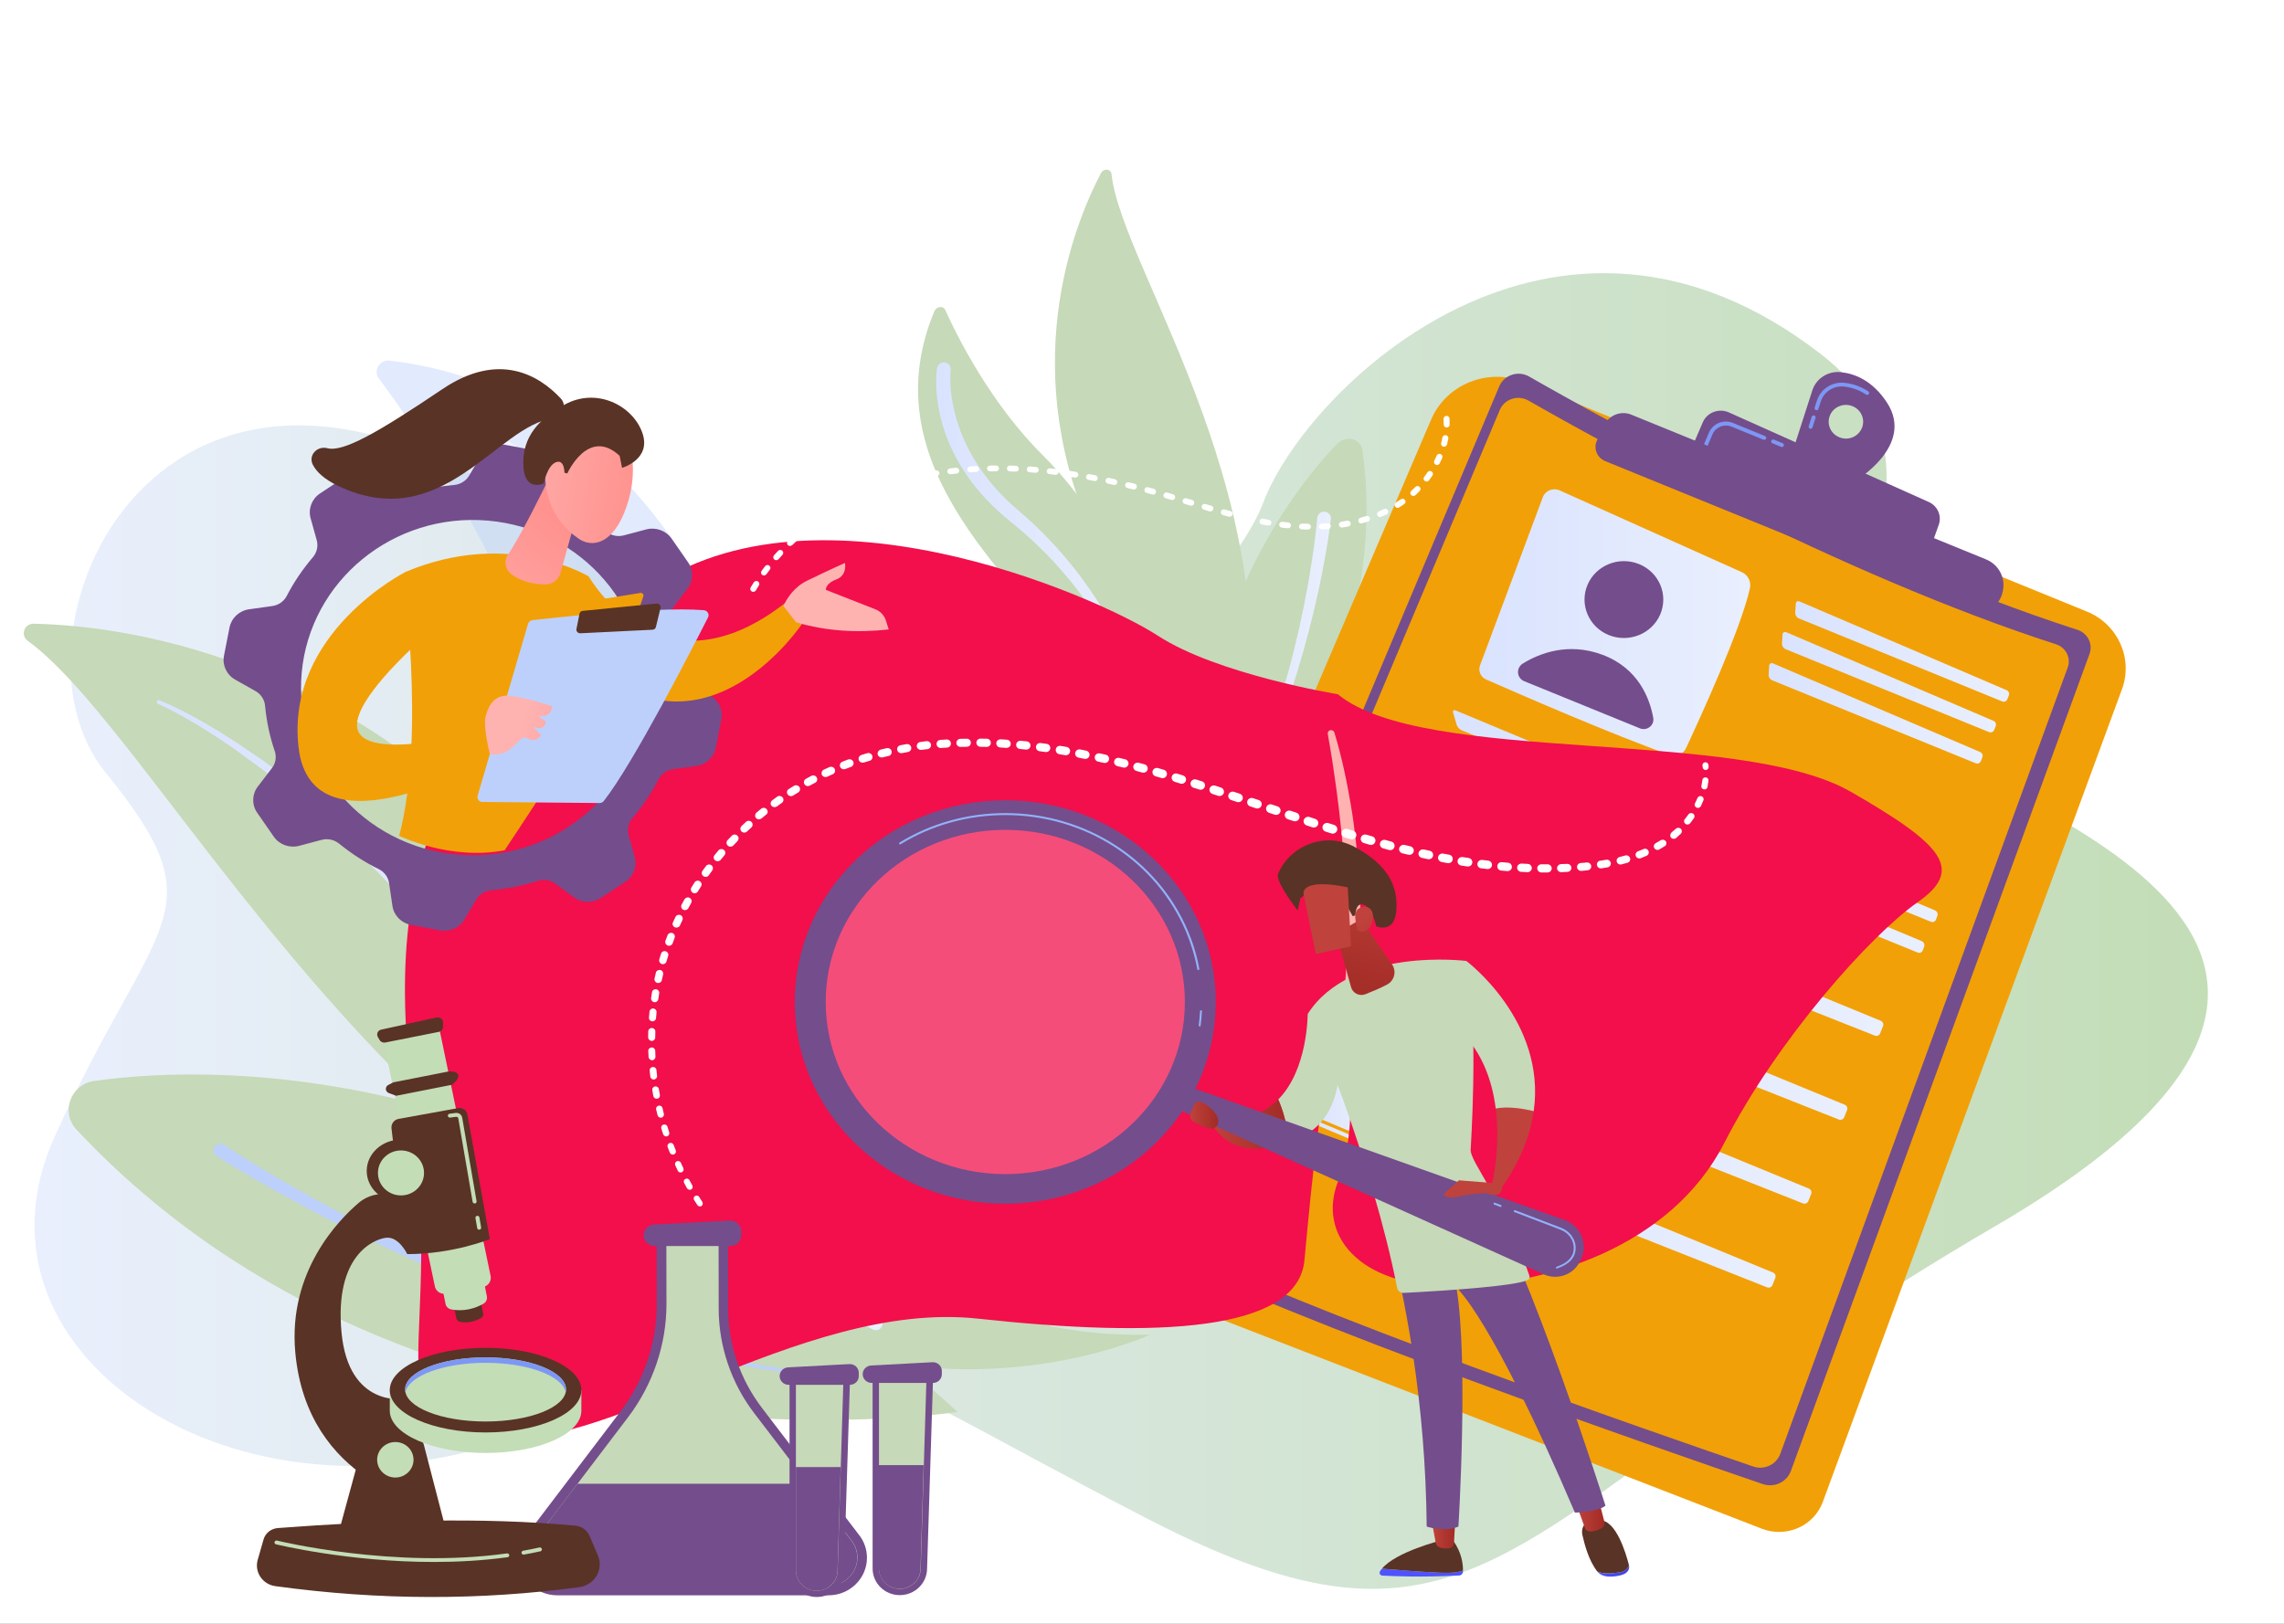 <svg width="1440" height="1024" viewBox="0 0 1440 1024" fill="none" xmlns="http://www.w3.org/2000/svg">
<rect x="0" y="0" width="1440" height="1024" fill="#333333" stroke="none"/>
<g clip-path="url(#clip0)">
<rect width="1440" height="1024" fill="white"/>
<path d="M1148.3 223.523C1254.58 306.008 1112.5 411.944 1186.15 458.163C1259.74 504.382 1564.6 594.58 1257.63 773.422C950.668 952.264 942.194 1070.83 723.024 957.551C503.855 844.274 519.591 823.933 339.286 900.508C158.917 977.084 -29.544 857.96 34.55 716.566C98.581 575.234 139.357 576.976 66.215 486.715C-6.926 396.455 107.501 146.574 359.419 339.661C611.337 532.748 769.025 388.617 796.676 316.396C824.327 244.113 980.358 93.139 1148.3 223.523Z" fill="url(#paint0_linear)"/>
<path d="M708.991 550.942C708.991 550.942 731.418 481.085 680.894 419.253C631.772 359.162 549.965 290.238 589.085 196.307C590.423 193.135 594.628 192.637 595.966 195.498C603.547 212.356 624.764 254.843 658.085 287.75C700.645 329.801 779.457 455.083 708.991 550.942Z" fill="#C6D9B8"/>
<path d="M599.342 233.506L599.279 234.315C599.279 234.688 599.215 234.999 599.215 235.372C599.151 236.119 599.151 236.865 599.151 237.612C599.151 239.105 599.151 240.598 599.215 242.09C599.342 245.139 599.661 248.124 600.107 251.173C601.062 257.207 602.528 263.116 604.503 268.963C608.517 280.534 614.569 291.42 622.151 301.248C625.974 306.162 630.115 310.828 634.639 315.182L638.079 318.417L641.647 321.527L645.342 324.762C646.617 325.82 647.827 326.939 649.038 328.059C653.944 332.476 658.595 337.141 663.054 341.931C667.578 346.721 671.847 351.635 675.924 356.736C680.066 361.837 683.888 367.062 687.584 372.412C691.279 377.761 694.783 383.235 698.032 388.834C701.345 394.433 704.34 400.218 707.143 406.065C709.947 411.912 712.495 417.884 714.789 423.918C717.082 429.952 719.121 436.11 720.841 442.331C722.625 448.552 723.963 454.834 724.983 461.179C727.085 473.869 727.722 486.808 726.448 499.498C726.767 486.746 725.556 473.994 722.753 461.553C722.116 458.442 721.287 455.394 720.459 452.284C719.567 449.236 718.739 446.188 717.72 443.14C715.744 437.106 713.515 431.134 710.966 425.349C705.933 413.654 699.88 402.457 693.063 391.758C689.686 386.408 686.118 381.12 682.296 376.02C678.537 370.919 674.586 365.942 670.381 361.09C666.24 356.238 661.908 351.573 657.384 347.094C652.86 342.615 648.21 338.261 643.367 334.155C642.157 333.098 640.946 332.102 639.736 331.107L635.977 328.059L632.154 324.824L628.459 321.465C623.617 316.924 618.966 312.072 614.824 306.847C606.478 296.396 599.788 284.639 595.52 271.949C594.436 268.777 593.544 265.542 592.78 262.307C592.015 259.073 591.442 255.776 590.996 252.479C590.55 249.182 590.295 245.823 590.231 242.464C590.231 240.784 590.231 239.105 590.295 237.425C590.359 236.554 590.423 235.746 590.486 234.875C590.55 234.439 590.55 234.004 590.614 233.568L590.677 232.884L590.741 232.511L590.805 232.013C591.251 229.712 593.481 228.156 595.838 228.592C598.068 228.965 599.597 230.956 599.406 233.133L599.342 233.506Z" fill="url(#paint1_linear)"/>
<path d="M700.772 109.779C700.39 106.357 695.803 105.984 694.082 109.281C676.816 142.25 639.609 234.75 692.107 344.543C757.986 482.329 743.841 549.449 715.235 599.152C715.235 599.152 764.038 560.211 780.349 491.287C820.296 322.087 707.207 170.678 700.772 109.779Z" fill="#C6D9B8"/>
<path d="M697.204 163.96C696.822 167.443 696.822 171.114 696.822 174.722C696.822 178.33 696.886 181.937 697.141 185.545C697.268 189.153 697.65 192.761 697.905 196.307C698.224 199.915 698.733 203.461 699.116 207.069C700.963 221.376 703.894 235.559 707.398 249.555C710.902 263.551 715.299 277.361 719.95 291.046L723.772 301.186L725.684 306.287C726.321 307.966 726.958 309.646 727.659 311.326L731.864 321.341C733.265 324.7 734.667 327.997 736.005 331.418C747.282 358.664 755.565 387.092 760.598 416.018C763.147 430.45 765.122 445.006 766.268 459.686L766.969 470.697C767.097 474.367 767.288 478.037 767.415 481.707C767.606 489.048 767.67 496.326 767.288 503.852C767.16 506.216 765.122 508.02 762.764 507.896C760.407 507.771 758.559 505.843 758.623 503.604V503.479C758.687 499.996 758.687 496.388 758.623 492.78C758.559 489.172 758.432 485.626 758.304 482.018C758.177 478.41 757.922 474.865 757.731 471.257L756.903 460.495C755.692 446.125 753.717 431.88 751.232 417.697C750.531 414.152 750.022 410.606 749.257 407.06L747.027 396.485C746.709 394.743 746.263 392.94 745.817 391.198L744.542 385.972C743.651 382.489 742.886 378.943 741.803 375.522L738.808 365.134C738.362 363.392 737.789 361.712 737.152 359.97L735.432 354.87L733.711 349.769L732.819 347.218L731.864 344.73L727.914 334.653L719.95 314.187C719.249 312.507 718.675 310.766 718.038 309.024L716.254 303.799L712.686 293.41L709.437 282.897L707.844 277.61C707.271 275.868 706.889 274.064 706.379 272.322L703.576 261.685C702.684 258.14 701.983 254.532 701.154 250.986C698.096 236.679 695.675 222.185 694.401 207.566C694.146 203.896 693.891 200.288 693.7 196.618C693.636 192.948 693.382 189.278 693.445 185.608C693.445 178.267 693.7 170.989 694.847 163.649C694.911 163.027 695.548 162.591 696.185 162.716C696.822 162.778 697.268 163.276 697.204 163.96Z" fill="#C6D9B8"/>
<path d="M842.85 280.16C812.205 311.948 739.764 405.941 749.894 576.447C749.894 576.447 881.333 443.388 858.97 284.017C857.887 276.428 848.648 274.189 842.85 280.16Z" fill="#C6D9B8"/>
<path d="M839.091 327.499C837.945 337.079 836.352 346.347 834.632 355.74C832.911 365.071 830.936 374.34 828.77 383.546C824.374 402.022 819.277 420.248 813.224 438.225C810.23 447.245 806.98 456.141 803.413 464.912C801.692 469.328 799.781 473.683 797.997 478.037C796.022 482.392 794.174 486.746 792.136 490.976C784.108 508.145 774.742 524.816 764.166 540.616C763.975 540.927 763.529 540.989 763.21 540.803C762.892 540.616 762.828 540.181 763.019 539.87C773.086 523.821 781.75 507.025 789.205 489.732C791.116 485.44 792.836 481.023 794.62 476.669C796.277 472.252 798.061 467.898 799.59 463.481C802.839 454.648 805.706 445.69 808.446 436.67C813.925 418.693 818.385 400.404 822.08 382.054C823.928 372.847 825.584 363.641 826.986 354.372C828.388 345.165 829.662 335.772 830.49 326.628V326.566C830.681 324.202 832.784 322.523 835.205 322.709C837.626 322.896 839.346 324.949 839.155 327.312C839.091 327.437 839.091 327.499 839.091 327.499Z" fill="url(#paint2_linear)"/>
<g opacity="0.66">
<path opacity="0.66" d="M745.88 783.716C745.88 783.716 610.874 755.537 547.162 606.181C485.17 460.993 434.2 249.617 245.676 227.41C239.305 226.663 235.1 233.693 238.859 238.731C261.158 268.528 315.696 347.218 344.557 438.163C381.255 554.301 529.259 815.193 745.88 783.716Z" fill="#BDD0FB"/>
<path opacity="0.47" d="M303.272 269.337L304.1 269.648L304.737 269.896C305.183 270.083 305.565 270.27 305.948 270.394C306.776 270.767 307.54 271.078 308.305 271.452C309.834 272.198 311.363 272.945 312.829 273.753C315.823 275.308 318.69 276.988 321.557 278.792C327.228 282.338 332.643 286.194 337.867 290.238C348.316 298.387 357.873 307.593 366.538 317.484C375.203 327.375 383.039 338.012 389.984 349.084C396.929 360.157 402.918 371.852 408.078 383.795C413.239 395.739 417.571 407.993 421.267 420.435L423.879 429.765L426.173 439.221C426.937 442.393 427.638 445.441 428.339 448.552C429.04 451.662 429.74 454.71 430.569 457.82C436.813 482.454 444.84 506.652 454.333 530.29C459.048 542.109 464.336 553.742 469.815 565.25C475.358 576.758 481.284 588.079 487.527 599.214C493.835 610.349 500.461 621.297 507.469 631.996C514.541 642.696 521.996 653.146 529.769 663.286C537.669 673.426 545.888 683.254 554.616 692.772C563.345 702.227 572.456 711.309 582.076 719.956C591.633 728.602 601.763 736.689 612.34 744.154C622.916 751.618 634.002 758.399 645.597 764.37C633.874 758.71 622.534 752.24 611.702 745.024C600.871 737.809 590.423 729.971 580.611 721.573C570.736 713.113 561.242 704.28 552.259 694.887C543.339 685.493 534.738 675.789 526.583 665.712C518.492 655.635 510.719 645.246 503.392 634.609C496.129 623.91 489.12 613.086 482.558 601.951C476.059 590.816 469.815 579.495 464.081 567.924C458.347 556.354 452.804 544.722 447.835 532.778C437.768 509.016 429.231 484.631 422.477 459.749C421.585 456.638 420.821 453.528 420.056 450.418L417.699 441.087L415.405 431.88L412.793 422.798C409.098 410.73 404.765 398.849 399.668 387.279C389.411 364.2 376.031 342.491 359.466 323.393C355.261 318.666 350.992 314 346.341 309.708C341.754 305.354 337.103 301.124 332.133 297.143C327.164 293.224 322.067 289.491 316.715 286.07C314.039 284.39 311.363 282.773 308.624 281.218C307.286 280.471 305.884 279.725 304.482 279.041C303.781 278.667 303.081 278.356 302.38 278.045C302.061 277.859 301.679 277.734 301.36 277.61L300.532 277.237L300.086 277.05C297.856 276.117 296.837 273.629 297.793 271.514C298.684 269.585 301.106 268.59 303.272 269.337Z" fill="white"/>
</g>
<path d="M17.459 404.074C12.681 400.591 15.356 393.188 21.282 393.313C81.617 394.681 242.873 415.645 367.685 589.945C524.226 808.599 632.345 843.683 725.046 841.692C725.046 841.692 634.193 884.054 521.868 850.65C246.122 768.787 102.196 465.658 17.459 404.074Z" fill="#C6D9B8"/>
<path d="M100.285 441.522C112.199 446.374 123.285 452.408 134.18 458.94L138.257 461.366L142.271 463.916L150.299 469.017C155.523 472.563 160.748 476.109 165.972 479.717C186.551 494.397 205.92 510.633 224.524 527.615C243.319 544.411 260.648 562.761 277.787 581.112L290.211 595.295L296.455 602.386L299.577 605.932L302.571 609.602L326.399 638.715C357.555 677.407 392.787 712.988 431.206 745.024C435.984 749.068 440.699 753.111 445.669 756.968C450.574 760.825 455.417 764.806 460.386 768.6L475.422 779.86L490.713 790.808C495.81 794.416 501.034 797.899 506.195 801.445C511.42 804.929 516.644 808.288 521.932 811.709C527.22 815.006 532.508 818.365 537.924 821.537C540.6 823.155 543.276 824.71 546.015 826.265C548.691 827.82 551.495 829.375 554.107 830.806L554.234 830.868C556.337 831.988 557.101 834.601 555.954 836.654C554.808 838.706 552.195 839.453 550.093 838.333C538.688 832.361 527.794 825.892 517.026 819.236C511.674 815.877 506.323 812.455 501.035 808.972C495.81 805.426 490.458 801.943 485.298 798.335C464.464 783.903 444.458 768.414 425.09 752.178C415.278 744.153 405.976 735.631 396.61 727.171C391.959 722.879 387.499 718.4 382.976 714.046L376.159 707.452C373.865 705.275 371.762 702.911 369.533 700.672L356.408 687.049L354.751 685.369L353.158 683.627L350.037 680.081L343.793 672.99L337.549 665.899C336.53 664.717 335.446 663.535 334.427 662.353L331.433 658.683L319.518 644.002C315.505 639.088 311.682 634.236 307.795 629.384L296.2 614.765L293.269 611.095L290.211 607.55L284.158 600.458L272.053 586.213L259.438 572.403C255.233 567.8 251.092 563.135 246.632 558.718L233.507 545.344C231.341 543.104 229.111 540.927 226.817 538.75L220.064 532.281C201.969 515.05 183.174 498.503 163.105 483.511C158.072 479.779 153.038 476.109 147.941 472.439L140.169 467.151L136.282 464.538L132.332 462.05C129.656 460.371 127.044 458.691 124.368 457.074L116.213 452.346C110.734 449.36 105.191 446.25 99.52 443.824H99.457C98.883 443.575 98.628 442.891 98.883 442.331C99.074 441.522 99.711 441.273 100.285 441.522Z" fill="url(#paint3_linear)"/>
<path d="M59.573 681.637C139.977 670.44 358.192 666.894 603.738 890.399C603.738 890.399 264.025 942.404 48.359 712.491C37.974 701.543 44.409 683.752 59.573 681.637Z" fill="#C6D9B8"/>
<path d="M141.188 721.946C148.387 726.736 155.906 731.401 163.424 735.942C170.942 740.483 178.523 744.962 186.169 749.254C201.46 757.963 217.005 766.299 232.742 774.261C264.216 790.186 296.391 804.804 329.33 817.619C337.549 820.853 345.832 823.901 354.178 826.949L366.729 831.304C370.87 832.797 375.075 834.165 379.344 835.472C383.549 836.778 387.754 838.271 391.959 839.515L404.702 843.31C408.97 844.554 413.239 845.673 417.508 846.855L423.879 848.597L430.314 850.214C447.452 854.693 464.846 858.177 482.303 861.287L495.428 863.402C499.824 864.086 504.22 864.584 508.616 865.206L515.242 866.077C517.472 866.388 519.638 866.512 521.868 866.761L535.12 868.005C535.503 868.067 535.758 868.378 535.758 868.752C535.694 869.125 535.375 869.374 535.057 869.374L521.741 868.316C519.511 868.13 517.281 868.005 515.115 867.756L508.489 867.01C504.093 866.512 499.633 866.077 495.237 865.455L482.048 863.526C464.464 860.727 446.943 857.43 429.677 853.262L423.178 851.77L416.743 850.09C412.411 848.97 408.142 847.913 403.81 846.731L390.94 843.123C386.671 841.941 382.402 840.573 378.197 839.328C373.929 838.022 369.66 836.778 365.455 835.347L352.776 831.179C344.366 828.256 335.956 825.394 327.674 822.222C294.352 809.905 261.731 795.784 229.812 780.295C213.884 772.519 198.083 764.433 182.537 755.91C174.764 751.68 166.991 747.326 159.346 742.847C151.637 738.368 144.055 733.89 136.537 729.037C134.498 727.731 133.989 725.119 135.263 723.128C136.601 721.137 139.277 720.64 141.315 721.884C141.315 721.884 141.315 721.884 141.379 721.884L141.188 721.946Z" fill="#BDD0FB"/>
<path d="M961.228 241.033L1315.72 385.661C1335.28 393.624 1345.03 415.209 1337.83 434.68L1149.24 947.131C1143.64 962.371 1126.24 970.023 1110.82 964.051L701.473 805.489C687.01 799.89 680.002 783.779 686.055 769.72L902.23 264.733C911.723 242.277 938.227 231.64 961.228 241.033Z" fill="url(#paint4_linear)"/>
<path d="M764.803 821.475C764.612 821.475 764.484 821.413 764.293 821.351L719.057 802.254C703.83 795.847 696.631 778.429 703.066 763.5L731.736 696.504C731.991 695.882 732.756 695.571 733.393 695.82C734.03 696.069 734.348 696.815 734.094 697.437L705.423 764.433C699.561 778.118 706.124 794.105 720.077 800.014L765.313 819.112C765.95 819.36 766.268 820.107 765.95 820.729C765.759 821.227 765.313 821.475 764.803 821.475Z" fill="url(#paint5_linear)"/>
<path d="M741.803 677.407C741.612 677.407 741.484 677.407 741.293 677.282C740.656 677.034 740.337 676.287 740.592 675.665L745.243 664.841C745.498 664.219 746.263 663.908 746.9 664.157C747.537 664.406 747.856 665.152 747.601 665.774L742.95 676.598C742.822 677.158 742.313 677.407 741.803 677.407Z" fill="url(#paint6_linear)"/>
<path d="M964.031 237.425C1009.71 263.614 1167.66 351.324 1309.73 397.17C1316.23 399.285 1319.67 406.127 1317.38 412.41L1129.11 927.599C1126.5 934.69 1118.6 938.36 1111.33 935.872C1052.02 915.593 808.127 831.242 726.767 787.884C721.797 785.272 719.695 779.362 721.861 774.324L945.236 243.646C948.294 236.43 957.15 233.506 964.031 237.425Z" fill="#744D8C"/>
<path d="M963.649 252.603C1007.61 277.797 1159.63 362.21 1296.29 406.314C1302.53 408.304 1305.85 414.96 1303.62 420.994L1122.42 916.837C1119.93 923.617 1112.29 927.225 1105.34 924.799C1048.26 905.267 813.543 824.15 735.304 782.348C730.526 779.798 728.487 774.199 730.589 769.285L945.554 258.575C948.485 251.608 957.023 248.809 963.649 252.603Z" fill="#F2A007"/>
<path d="M972.696 313.565L933.13 419.564C931.793 423.109 933.513 427.028 937.017 428.521C956.513 437.106 1017.36 463.668 1052.78 476.047C1056.8 477.477 1061.26 475.611 1062.98 471.817C1071.96 452.595 1097.7 396.423 1103.31 370.857C1104.2 366.751 1102.03 362.521 1098.08 360.779L983.208 309.211C979.131 307.407 974.225 309.397 972.696 313.565Z" fill="url(#paint7_linear)"/>
<path d="M1046.73 387.465C1041.44 399.782 1026.91 405.63 1014.24 400.466C1001.62 395.303 995.632 381.12 1000.92 368.742C1006.21 356.425 1020.73 350.577 1033.41 355.741C1046.09 360.904 1052.02 375.087 1046.73 387.465Z" fill="#744D8C"/>
<path d="M960.973 429.579L1033.92 459.313C1038.38 461.117 1043.16 457.385 1042.33 452.719C1040.17 440.714 1033.16 421.554 1010.48 412.97C988.56 404.759 970.402 412.099 960.081 418.444C955.685 421.243 956.194 427.588 960.973 429.579Z" fill="#744D8C"/>
<path d="M1262.33 442.331C1263.61 442.829 1265.07 442.269 1265.58 440.962L1266.54 438.536C1267.05 437.23 1266.41 435.737 1265.13 435.239L1134.65 379.317C1133.38 378.757 1132.23 379.441 1132.17 380.809L1131.85 386.532C1131.79 387.901 1132.74 389.456 1134.08 389.954L1262.33 442.331Z" fill="url(#paint8_linear)"/>
<path d="M1126.31 398.725C1125.03 398.165 1123.88 398.849 1123.82 400.218L1123.5 405.941C1123.44 407.309 1124.39 408.864 1125.73 409.362L1254.05 461.677C1255.32 462.175 1256.79 461.615 1257.3 460.308L1258.25 457.882C1258.76 456.576 1258.13 455.083 1256.85 454.585L1126.31 398.725Z" fill="url(#paint9_linear)"/>
<path d="M1117.9 418.382C1116.62 417.822 1115.47 418.506 1115.41 419.875L1115.09 425.598C1115.03 426.966 1115.98 428.521 1117.32 429.019L1245.64 481.334C1246.91 481.832 1248.38 481.272 1248.89 479.965L1249.84 477.539C1250.35 476.233 1249.72 474.74 1248.44 474.243L1117.9 418.382Z" fill="url(#paint10_linear)"/>
<path d="M1217.41 581.299C1218.69 581.796 1220.15 581.174 1220.6 579.93L1221.49 577.442C1221.94 576.136 1221.24 574.643 1219.96 574.083L917.84 448.054C916.565 447.494 915.801 448.178 916.183 449.485L918.413 457.136C918.795 458.442 920.197 459.935 921.471 460.495L1217.41 581.299Z" fill="url(#paint11_linear)"/>
<path d="M909.493 467.524C908.219 466.964 907.454 467.649 907.837 468.955L910.067 476.606C910.449 477.913 911.851 479.406 913.125 479.965L1209.07 600.707C1210.34 601.205 1211.81 600.583 1212.25 599.338L1213.15 596.85C1213.59 595.544 1212.89 594.051 1211.62 593.491L909.493 467.524Z" fill="url(#paint12_linear)"/>
<path d="M921.28 559.9C920.261 559.9 919.241 559.713 918.222 559.278L893.056 548.703C889.36 547.148 887.385 543.415 888.405 539.994L895.031 518.409C895.413 517.102 896.369 515.983 897.643 515.361C899.108 514.614 900.828 514.552 902.485 515.05C904.651 515.796 907.709 516.729 911.086 517.787C918.349 520.088 926.632 522.639 931.347 524.505C934.787 525.873 936.953 529.108 936.507 532.467C935.806 537.755 931.793 546.775 927.46 556.23C926.377 558.531 923.956 559.9 921.28 559.9ZM900.446 517.165C899.873 517.165 899.363 517.289 898.853 517.538C898.153 517.911 897.707 518.471 897.452 519.093L890.826 540.678C890.125 542.918 891.526 545.406 894.075 546.464L919.241 557.039C921.599 558.034 924.275 557.225 925.166 555.235C929.435 545.904 933.322 537.133 934.023 532.156C934.341 529.979 932.812 527.74 930.455 526.806C925.804 525.003 917.266 522.265 910.385 520.15C907.009 519.093 903.95 518.16 901.784 517.413C901.338 517.227 900.892 517.165 900.446 517.165Z" fill="url(#paint13_linear)"/>
<path d="M950.078 546.775C948.804 546.215 947.593 546.899 947.402 548.267L946.128 557.038C945.937 558.407 946.829 559.9 948.166 560.46L1182.05 653.084C1183.33 653.582 1184.86 652.96 1185.37 651.716L1187.21 647.05C1187.72 645.806 1187.09 644.313 1185.81 643.753L950.078 546.775Z" fill="url(#paint14_linear)"/>
<path d="M903.313 524.069C905.671 523.758 907.773 525.376 908.028 527.677L909.302 538.439C909.43 539.496 910.768 539.994 911.596 539.248L935.488 517.413C936.698 516.294 938.546 517.6 937.909 519.093C934.277 527.242 925.358 541.985 906.308 549.574C906.308 549.574 900.128 543.726 899.618 528.486C899.427 526.309 901.083 524.38 903.313 524.069Z" fill="url(#paint15_linear)"/>
<path d="M898.662 612.775C897.643 612.775 896.623 612.588 895.604 612.153L870.438 601.578C866.742 600.023 864.767 596.29 865.787 592.869L872.413 571.284C872.795 569.977 873.751 568.858 875.025 568.236C876.49 567.489 878.211 567.427 879.867 567.925C882.033 568.671 885.092 569.604 888.405 570.662C895.349 572.839 903.95 575.514 908.665 577.38C912.169 578.748 914.272 581.983 913.826 585.342C913.125 590.63 909.111 599.649 904.779 609.105C903.759 611.406 901.338 612.775 898.662 612.775ZM877.828 570.04C877.255 570.04 876.745 570.164 876.236 570.413C875.535 570.786 875.089 571.346 874.834 571.968L868.208 593.553C867.507 595.793 868.909 598.281 871.457 599.338L896.623 609.913C898.981 610.909 901.657 610.1 902.549 608.109C906.817 598.779 910.704 590.008 911.405 585.031C911.723 582.854 910.194 580.615 907.837 579.681C903.186 577.877 894.648 575.14 887.704 573.025C884.327 571.968 881.333 571.035 879.103 570.288C878.657 570.102 878.274 570.04 877.828 570.04Z" fill="url(#paint16_linear)"/>
<path d="M880.95 573.336C886.429 575.14 898.471 578.686 903.95 580.863C906.308 581.796 907.709 583.974 907.455 586.151C906.881 590.381 903.504 597.97 900.319 604.875C899.363 606.928 896.687 607.798 894.266 606.803L874.133 598.343C871.648 597.286 870.31 594.797 871.011 592.558L876.299 575.265C876.809 573.585 878.975 572.652 880.95 573.336Z" fill="url(#paint17_linear)"/>
<path d="M927.396 599.712C926.122 599.152 924.912 599.836 924.721 601.205L923.446 609.976C923.255 611.344 924.147 612.837 925.485 613.397L1159.37 706.021C1160.65 706.519 1162.18 705.897 1162.69 704.653L1164.53 699.987C1165.04 698.743 1164.41 697.25 1163.13 696.691L927.396 599.712Z" fill="url(#paint18_linear)"/>
<path d="M876.044 665.65C875.025 665.65 874.006 665.463 872.986 665.028L847.82 654.453C844.125 652.898 842.15 649.165 843.169 645.744L849.795 624.159C850.177 622.852 851.133 621.733 852.407 621.111C853.873 620.364 855.593 620.302 857.249 620.799C859.416 621.546 862.474 622.479 865.851 623.537C873.114 625.838 881.396 628.389 886.111 630.255C889.552 631.623 891.718 634.858 891.272 638.217C890.571 643.567 886.557 652.524 882.225 661.98C881.141 664.344 878.657 665.65 876.044 665.65ZM855.147 622.915C854.573 622.915 854.064 623.039 853.554 623.288C852.853 623.661 852.407 624.221 852.152 624.843L845.526 646.428C844.825 648.668 846.227 651.156 848.776 652.151L873.942 662.726C876.299 663.721 878.975 662.913 879.867 660.922C884.136 651.591 888.022 642.82 888.723 637.844C889.042 635.667 887.513 633.427 885.155 632.494C880.504 630.69 871.967 627.953 865.086 625.838C861.709 624.781 858.651 623.848 856.485 623.101C856.039 622.977 855.593 622.915 855.147 622.915Z" fill="url(#paint19_linear)"/>
<path d="M858.332 626.211C863.812 628.015 875.853 631.561 881.333 633.738C883.69 634.671 885.092 636.848 884.837 639.026C884.263 643.256 880.887 650.845 877.701 657.75C876.745 659.802 874.069 660.673 871.648 659.678L851.515 651.218C849.03 650.161 847.692 647.672 848.393 645.433L853.681 628.14C854.191 626.46 856.294 625.527 858.332 626.211Z" fill="url(#paint20_linear)"/>
<path d="M904.778 652.587C903.504 652.027 902.294 652.711 902.103 654.08L900.828 662.851C900.637 664.219 901.529 665.712 902.867 666.272L1136.75 758.896C1138.03 759.394 1139.56 758.772 1140.07 757.528L1141.92 752.862C1142.43 751.618 1141.79 750.125 1140.51 749.565L904.778 652.587Z" fill="url(#paint21_linear)"/>
<path d="M853.363 718.587C852.343 718.587 851.324 718.4 850.305 717.965L825.138 707.39C821.443 705.835 819.468 702.102 820.487 698.681L827.113 677.096C827.496 675.789 828.451 674.67 829.726 674.048C831.191 673.301 832.911 673.239 834.568 673.737C836.734 674.483 839.792 675.416 843.169 676.474C850.432 678.775 858.715 681.326 863.429 683.192C866.87 684.56 869.036 687.795 868.59 691.154C867.889 696.442 863.875 705.462 859.543 714.917C858.46 717.218 856.039 718.587 853.363 718.587ZM832.529 675.852C831.955 675.852 831.446 675.976 830.936 676.225C830.235 676.598 829.789 677.158 829.534 677.78L822.908 699.365C822.208 701.605 823.609 704.093 826.158 705.151L851.324 715.726C853.681 716.721 856.357 715.912 857.249 713.922C861.518 704.591 865.404 695.82 866.105 690.843C866.424 688.666 864.895 686.427 862.537 685.493C857.886 683.689 849.349 680.952 842.468 678.837C839.091 677.78 836.033 676.847 833.867 676.1C833.421 675.914 832.975 675.852 832.529 675.852Z" fill="url(#paint22_linear)"/>
<path d="M835.715 679.086C841.194 680.89 853.235 684.436 858.715 686.613C861.072 687.546 862.474 689.724 862.219 691.901C861.645 696.131 858.269 703.72 855.083 710.625C854.127 712.677 851.451 713.548 849.03 712.553L828.897 704.093C826.413 703.036 825.075 700.547 825.775 698.308L831.064 681.015C831.573 679.335 833.676 678.402 835.715 679.086Z" fill="url(#paint23_linear)"/>
<path d="M882.161 705.524C880.886 704.964 879.676 705.648 879.485 707.017L878.211 715.788C878.019 717.156 878.911 718.649 880.249 719.209L1114.14 811.833C1115.41 812.331 1116.94 811.709 1117.45 810.465L1119.3 805.799C1119.81 804.555 1119.17 803.062 1117.9 802.503L882.161 705.524Z" fill="url(#paint24_linear)"/>
<path d="M1189.7 253.91C1180.59 239.976 1169.44 235.621 1160.58 234.688C1152.56 233.817 1145.04 238.669 1142.62 246.196L1130.57 283.582L1169.31 303.488C1169.38 303.488 1207.54 281.218 1189.7 253.91ZM1159.63 275.744C1154.08 273.504 1151.47 267.284 1153.77 261.872C1156.06 256.46 1162.43 253.91 1167.97 256.149C1173.52 258.388 1176.13 264.609 1173.84 270.021C1171.48 275.495 1165.17 278.045 1159.63 275.744Z" fill="#744D8C"/>
<path d="M1141.53 270.394C1141.41 270.394 1141.28 270.394 1141.15 270.332C1140.51 270.145 1140.13 269.461 1140.32 268.777L1142.23 262.805C1142.43 262.183 1143.13 261.81 1143.83 261.996C1144.46 262.183 1144.85 262.867 1144.65 263.551L1142.74 269.523C1142.55 270.021 1142.04 270.394 1141.53 270.394ZM1145.29 258.699C1145.16 258.699 1145.04 258.699 1144.91 258.637C1144.27 258.451 1143.89 257.766 1144.08 257.082L1145.55 252.541C1147.9 245.263 1155.17 240.598 1162.88 241.406C1168.29 241.966 1173.39 243.832 1177.91 246.818C1178.49 247.191 1178.61 247.938 1178.23 248.498C1177.85 249.058 1177.08 249.182 1176.51 248.809C1172.31 246.009 1167.59 244.33 1162.62 243.77C1156.12 243.086 1149.94 247.005 1147.97 253.163L1146.5 257.704C1146.31 258.388 1145.8 258.699 1145.29 258.699Z" fill="#7D97F4"/>
<path d="M1065.78 284.453L1073.55 266.351C1076.23 260.068 1083.68 257.269 1089.99 260.068L1216.01 316.551C1221.62 319.039 1224.36 325.322 1222.32 330.983L1215.95 348.836L1065.78 284.453Z" fill="#744D8C"/>
<path d="M1123.44 281.902C1123.25 281.902 1123.12 281.902 1122.93 281.778L1117.45 279.538C1116.81 279.29 1116.49 278.543 1116.75 277.921C1117 277.299 1117.77 276.988 1118.41 277.237L1123.88 279.476C1124.52 279.725 1124.84 280.471 1124.59 281.094C1124.39 281.591 1123.88 281.902 1123.44 281.902Z" fill="#7D97F4"/>
<path d="M1075.53 281.902C1075.34 281.902 1075.21 281.902 1075.02 281.778C1074.38 281.529 1074.06 280.783 1074.32 280.16L1077.44 272.82C1079.92 267.035 1086.74 264.298 1092.6 266.724L1112.8 274.997C1113.44 275.246 1113.75 275.993 1113.5 276.615C1113.24 277.237 1112.48 277.548 1111.84 277.299L1091.65 269.026C1087 267.159 1081.71 269.274 1079.73 273.815L1076.61 281.156C1076.48 281.591 1076.04 281.902 1075.53 281.902Z" fill="#7D97F4"/>
<path d="M1028.51 261.499L1252.14 352.755C1260.17 356.052 1264.63 364.512 1262.71 372.785L1262.46 373.905C1260.36 382.987 1250.35 388.025 1241.5 384.417L1012.07 290.798C1006.78 288.62 1004.42 282.649 1006.91 277.61L1011.69 267.782C1014.68 261.623 1022.14 258.886 1028.51 261.499Z" fill="#744D8C"/>
<path d="M843.447 437.801C843.447 437.801 767.821 425.484 730.04 400.913C692.258 376.279 507.366 294.292 402.368 376.279C297.37 458.266 238.564 515.745 259.525 687.992C280.55 860.24 234.295 888.979 305.716 905.402C377.138 921.824 503.161 819.247 616.568 831.563C729.976 843.88 818.217 839.775 822.422 794.675C826.627 749.576 835.037 659.316 843.447 663.421C851.857 667.527 856.062 712.626 843.447 745.471C830.832 778.253 856.062 811.098 914.869 811.098C973.675 811.098 1053.51 786.464 1087.08 720.837C1120.66 655.21 1179.53 589.583 1208.9 569.055C1238.34 548.527 1225.85 533.162 1166.91 499.322C1095.56 458.329 898.112 482.962 843.447 437.801Z" fill="#F20F4B"/>
<path d="M841.281 461.937C845.868 476.99 849.054 492.231 851.666 507.596C854.279 522.96 855.808 538.512 856.954 554.126C857.974 569.739 857.846 585.415 856.827 601.029C855.808 616.642 853.387 632.194 849.691 647.372C849.436 648.492 848.29 649.176 847.143 648.865C846.123 648.616 845.423 647.683 845.55 646.688V646.563C846.187 638.85 847.525 631.323 847.78 623.609C848.035 619.753 848.481 615.958 848.608 612.101L848.99 600.593C849.182 585.228 849.182 569.864 848.098 554.561C847.334 539.196 845.741 523.894 843.957 508.591C843.065 500.94 841.982 493.288 840.835 485.699C839.816 478.048 838.414 470.459 837.14 462.87V462.807C836.949 461.688 837.713 460.63 838.86 460.444C840.007 460.319 841.026 460.941 841.281 461.937Z" fill="url(#paint25_linear)"/>
<path d="M447.732 438.604L434.926 431.45C431.486 429.522 429.256 426.038 428.874 422.119C427.982 412.353 425.943 402.836 422.821 393.691C421.547 389.959 422.184 385.916 424.605 382.805L433.461 371.235C437.22 366.383 437.347 359.727 433.843 354.688L423.394 339.635C419.89 334.596 413.519 332.294 407.466 333.849L393.195 337.644C389.308 338.639 385.231 337.706 382.173 335.218C374.591 329.06 366.308 323.648 357.325 319.231C353.757 317.489 351.272 314.192 350.699 310.273L348.596 295.966C347.704 289.932 342.99 285.142 336.873 283.96L318.588 280.539C312.471 279.419 306.291 282.156 303.169 287.444L295.779 299.947C293.804 303.306 290.236 305.484 286.222 305.857C276.219 306.728 266.471 308.718 257.105 311.766C253.283 313.011 249.141 312.388 245.956 310.025L234.105 301.378C229.136 297.708 222.319 297.583 217.158 301.005L201.74 311.207C196.579 314.628 194.222 320.848 195.814 326.758L199.701 340.692C200.72 344.487 199.764 348.468 197.216 351.454C190.908 358.856 185.366 366.943 180.842 375.714C179.058 379.197 175.681 381.624 171.667 382.183L157.014 384.236C150.833 385.107 145.928 389.71 144.717 395.682L141.213 413.535C140.066 419.507 142.869 425.541 148.285 428.589L161.091 435.805C164.532 437.733 166.762 441.217 167.144 445.136C168.036 454.902 170.075 464.419 173.196 473.564C174.471 477.296 173.834 481.339 171.413 484.45L162.557 496.02C158.798 500.872 158.67 507.528 162.174 512.567L172.623 527.621C176.127 532.659 182.498 534.961 188.551 533.406L202.823 529.611C206.709 528.616 210.787 529.549 213.845 532.037C221.427 538.195 229.709 543.607 238.693 548.024C242.261 549.766 244.745 553.063 245.319 556.982L247.421 571.289C248.313 577.323 253.028 582.113 259.144 583.295L277.43 586.716C283.546 587.836 289.726 585.099 292.848 579.811L300.239 567.308C302.214 563.949 305.782 561.771 309.795 561.398C319.798 560.527 329.546 558.537 338.912 555.489C342.735 554.245 346.876 554.867 350.062 557.23L361.912 565.877C366.882 569.547 373.699 569.672 378.859 566.25L394.278 556.049C399.439 552.627 401.796 546.407 400.203 540.497L396.317 526.563C395.297 522.768 396.253 518.787 398.801 515.801C405.109 508.399 410.652 500.312 415.175 491.541C416.959 488.058 420.336 485.632 424.35 485.072L439.004 483.019C445.184 482.148 450.09 477.545 451.3 471.573L454.804 453.72C455.951 447.686 453.148 441.652 447.732 438.604ZM288.516 538.942C228.945 533.779 184.92 482.459 190.208 424.297C195.496 366.134 248.058 323.15 307.629 328.313C367.2 333.476 411.225 384.796 405.937 442.958C400.649 501.121 348.086 544.105 288.516 538.942Z" fill="#744D8C"/>
<path d="M255.704 360.66C253.028 361.78 268.892 461.558 251.69 527.061C251.69 527.061 283.291 542.799 318.142 536.205C318.142 536.205 377.267 447.935 378.859 437.298C380.707 425.292 371.214 363.522 371.214 363.522C371.214 363.522 321.2 333.041 255.704 360.66Z" fill="#F2A007"/>
<path d="M344.327 305.235C344.327 305.235 329.164 336.587 320.244 349.774C317.632 353.631 318.46 358.856 322.092 361.78C326.297 365.139 333.114 368.436 343.754 368.56C348.214 368.622 352.164 365.637 353.311 361.469L363.314 325.7L344.327 305.235Z" fill="url(#paint26_linear)"/>
<path d="M371.214 363.522C371.214 363.522 415.876 443.269 496.6 379.011L505.774 393.256C505.774 393.256 446.649 482.397 373.826 420.502L371.214 363.522Z" fill="#F2A007"/>
<path d="M558.528 391.328C557.508 388.093 555.087 385.48 551.902 384.236L520.683 371.982C520.683 371.982 520.237 368.063 527.309 365.388C534.381 362.713 532.724 354.999 532.724 354.999C532.724 354.999 523.04 359.292 508.96 366.134C500.868 370.053 496.345 376.896 493.924 382.121L501.951 392.447C521.192 398.108 540.688 399.166 560.312 396.926L558.528 391.328Z" fill="url(#paint27_linear)"/>
<path d="M255.704 360.66C255.704 360.66 179.886 398.979 188.232 471.324C196.579 543.67 311.452 477.234 311.452 477.234L308.649 459.816C308.649 459.816 238.374 479.722 226.651 462.615C218.05 450.05 246.848 420.627 262.776 405.822C268.637 400.41 270.294 391.95 266.917 384.796L255.704 360.66Z" fill="#F2A007"/>
<path d="M301.13 501.805L332.923 393.38C333.305 392.136 334.388 391.265 335.663 391.079C341.397 390.395 358.089 388.591 377.394 386.973C400.585 385.045 427.599 383.49 443.718 384.796C446.012 384.983 447.414 387.346 446.394 389.337C437.22 407.439 399.566 481.091 380.643 505.164C380.006 505.973 379.051 506.408 378.031 506.408L304.252 505.724C302.086 505.848 300.557 503.858 301.13 501.805Z" fill="#BDD0FB"/>
<path d="M380.707 377.642L403.771 373.91C404.981 373.723 406.001 374.843 405.618 376.025L403.325 382.805C403.134 383.365 402.624 383.801 401.987 383.925L379.815 386.849C378.668 386.973 377.713 385.978 377.967 384.858L379.369 378.949C379.496 378.202 380.07 377.705 380.707 377.642Z" fill="#F2A007"/>
<path d="M363.441 396.677L365.352 387.035C365.544 386.04 366.372 385.356 367.391 385.231L413.965 380.628C415.558 380.504 416.768 381.872 416.45 383.365L413.519 395.433C413.264 396.366 412.436 397.113 411.416 397.113L365.926 399.352C364.333 399.414 363.186 398.108 363.441 396.677Z" fill="#593325"/>
<path d="M308.84 475.616C308.84 475.616 304.38 457.826 306.227 451.543C308.011 445.26 311.452 437.111 323.047 438.915C334.579 440.719 348.214 445.447 348.214 445.447C348.214 445.447 347.513 453.658 338.784 450.983L344.2 455.089C344.2 455.089 343.435 461.682 336.045 458.137L341.078 463.611C341.078 463.611 337.892 469.023 332.477 465.539C326.87 462.118 324.258 477.731 308.84 475.616Z" fill="url(#paint28_linear)"/>
<path d="M396.253 279.419C396.253 279.419 403.261 295.282 395.042 319.418C386.76 343.554 373.253 345.606 364.715 339.635C356.178 333.663 345.092 323.026 343.69 301.191C342.352 279.357 386.569 259.327 396.253 279.419Z" fill="url(#paint29_linear)"/>
<path d="M355.286 300.134C355.286 300.134 363.059 283.401 352.164 282.778C341.269 282.156 345.729 298.89 347.895 304.986L355.286 300.134Z" fill="url(#paint30_linear)"/>
<path d="M349.106 263.744C355.222 262.997 357.643 255.657 353.502 251.24C340.122 236.933 314.829 221.133 278.831 245.455C238.247 272.826 216.33 285.267 206.39 282.654C199.828 280.975 194.158 287.257 197.28 293.167C199.573 297.521 204.224 302.062 212.825 306.23C279.022 338.079 313.3 267.974 349.106 263.744Z" fill="#593325"/>
<path d="M357.678 298.565C357.678 298.565 370.875 269.08 390.67 287.445L392.193 295.026C392.193 295.026 411.086 289.691 404.882 272.675C398.678 255.658 376.12 244.089 355.986 255.152C335.796 266.16 328.972 279.189 330.044 294.69C331.115 310.19 342.789 304.911 342.789 304.911C342.789 304.911 345.045 293.51 350.516 291.488C355.986 289.467 355.873 298.115 355.873 298.115L357.678 298.565Z" fill="#593325"/>
<path d="M852.748 577.72C852.748 577.72 839.551 548.235 819.756 566.6L818.233 574.182C818.233 574.182 805.544 558.227 805.544 551.83C811.747 534.813 834.306 523.244 854.439 534.308C874.629 545.315 881.453 558.344 880.382 573.845C879.31 589.345 867.636 584.066 867.636 584.066C867.636 584.066 865.38 572.665 859.91 570.644C854.439 568.622 854.552 577.271 854.552 577.271L852.748 577.72Z" fill="#593325"/>
<path d="M459.112 825.394L459.048 777.123H414.004L414.067 822.533C414.067 846.855 406.04 870.556 391.195 890.088L331.879 968.157C328.757 972.262 327.1 977.177 327.1 982.277V982.34C327.1 995.403 337.931 1006.04 351.374 1006.04H522.314C535.694 1006.04 546.589 995.465 546.589 982.34C546.589 977.239 544.932 972.262 541.81 968.219L480.328 887.787C466.566 869.685 459.112 847.851 459.112 825.394Z" fill="#744D8C"/>
<path d="M351.374 1000.01C341.372 1000.01 333.216 992.044 333.216 982.277C333.216 978.483 334.491 974.688 336.784 971.64L396.1 893.572C411.583 873.168 420.184 847.913 420.184 822.471L420.12 783.032H453.059L453.123 825.394C453.123 848.908 461.087 872.298 475.486 891.146L536.968 971.578C539.325 974.626 540.6 978.421 540.6 982.215C540.6 991.982 532.445 999.944 522.442 999.944H351.374V1000.01Z" fill="#C6D9B8"/>
<path d="M460.386 785.769H412.729C408.907 785.769 405.785 782.721 405.785 778.989C405.785 775.381 408.652 772.395 412.411 772.208L460.067 769.72C464.081 769.534 467.394 772.644 467.394 776.501V778.989C467.331 782.783 464.209 785.769 460.386 785.769Z" fill="#744D8C"/>
<path d="M336.784 971.64C334.491 974.688 333.216 978.421 333.216 982.277C333.216 992.044 341.372 1000.01 351.374 1000.01H522.314C532.317 1000.01 540.472 992.044 540.472 982.277C540.472 978.483 539.198 974.688 536.841 971.64L509.381 935.685H364.117L336.784 971.64Z" fill="#744D8C"/>
<path d="M567.295 1005.92C557.802 1005.92 550.156 998.389 550.156 989.182V869.249H588.256L584.497 989.182C584.434 998.389 576.788 1005.92 567.295 1005.92Z" fill="#744D8C"/>
<path d="M567.295 1002C560.032 1002 554.17 996.211 554.17 989.182V869.249H584.115L580.484 989.12V989.182C580.42 996.211 574.495 1002 567.295 1002Z" fill="#C6D9B8"/>
<path d="M588.193 872.111H549.583C546.461 872.111 543.913 869.623 543.913 866.575C543.913 863.651 546.27 861.225 549.264 861.101L587.874 859.048C591.123 858.861 593.799 861.412 593.799 864.522V866.575C593.799 869.623 591.315 872.111 588.193 872.111Z" fill="#744D8C"/>
<path d="M554.107 923.928V989.12C554.107 996.212 560.032 1001.93 567.231 1001.93C574.495 1001.93 580.356 996.149 580.356 989.12V989.058L582.331 923.928H554.107Z" fill="#744D8C"/>
<path d="M514.924 1007.1C505.431 1007.1 497.785 999.571 497.785 990.364V870.431H535.885L532.126 990.364C532.126 999.633 524.417 1007.1 514.924 1007.1Z" fill="#744D8C"/>
<path d="M514.924 1003.18C507.66 1003.18 501.799 997.393 501.799 990.364V870.431H531.744L528.112 990.302V990.364C528.112 997.456 522.187 1003.18 514.924 1003.18Z" fill="#C6D9B8"/>
<path d="M535.821 873.293H497.212C494.09 873.293 491.541 870.805 491.541 867.756C491.541 864.833 493.899 862.407 496.893 862.282L535.503 860.23C538.752 860.043 541.428 862.593 541.428 865.704V867.756C541.492 870.805 538.943 873.293 535.821 873.293Z" fill="#744D8C"/>
<path d="M501.799 925.172V990.364C501.799 997.456 507.724 1003.18 514.924 1003.18C522.123 1003.18 528.048 997.393 528.048 990.364V990.302L530.024 925.172H501.799Z" fill="#744D8C"/>
<path d="M871.266 989.244C880.249 989.991 895.923 991.235 908.219 991.795C915.61 992.106 919.878 991.422 922.363 990.426C922.363 990.675 922.363 990.924 922.363 991.173C922.299 992.417 921.28 993.474 919.942 993.537C896.687 994.781 878.147 993.972 871.521 993.599C870.183 993.537 869.355 992.044 870.055 990.924C870.374 990.364 870.756 989.804 871.266 989.244Z" fill="url(#paint31_linear)"/>
<path d="M908.22 991.795C895.924 991.235 880.25 990.053 871.267 989.244C880.123 978.607 908.22 971.516 908.22 971.516H916.184C921.663 979.229 922.428 986.507 922.364 990.426C919.879 991.422 915.611 992.106 908.22 991.795Z" fill="#593325"/>
<path d="M917.457 958.888L916.693 973.257C916.629 974.813 915.419 976.119 913.826 976.368C912.233 976.617 910.13 976.617 907.837 975.87C906.435 975.435 905.416 974.253 905.161 972.884L902.612 958.888H917.457Z" fill="url(#paint32_linear)"/>
<path d="M1020.61 991.67C1024.49 991.111 1026.28 989.182 1027.04 987.067V987.129C1027.62 989.369 1026.28 991.67 1023.6 992.79C1020.35 994.096 1016.85 994.345 1014.11 994.221C1011.18 994.096 1008.5 992.915 1007.04 991.048C1009.97 992.417 1014.05 992.541 1020.61 991.67Z" fill="url(#paint33_linear)"/>
<path d="M1002.19 958.764H1008.76C1018.76 958.577 1025 979.105 1027.04 987.067C1026.28 989.182 1024.56 991.173 1020.61 991.67C1014.11 992.541 1009.97 992.417 1007.04 990.986C1001.62 984.081 999.009 973.942 997.671 968.032C996.205 961.252 1002.19 958.764 1002.19 958.764Z" fill="#593325"/>
<path d="M1007.86 945.452L1011.5 959.572C1011.94 961.314 1011.11 963.118 1009.46 963.927C1007.42 964.922 1004.55 966.042 1001.94 965.731C1000.73 965.606 999.646 964.735 999.264 963.616L993.912 948.748L1007.86 945.452Z" fill="url(#paint34_linear)"/>
<path d="M1012.2 949.495C1007.67 953.414 992.956 953.911 992.956 953.911C939.948 829.749 918.286 812.082 918.286 812.082C925.931 858.923 919.496 962.682 919.496 962.682C910.768 966.477 899.491 962.682 899.491 962.682C898.79 885.983 886.684 819.049 872.413 766.299C908.219 765.49 927.269 753.547 933.513 748.757C963.394 795.784 1012.2 949.495 1012.2 949.495Z" fill="#744D8C"/>
<path d="M924.466 605.994C931.219 639.026 928.798 698.121 927.205 725.056C926.759 732.645 947.912 756.47 964.095 804.058C964.541 805.302 964.35 806.608 963.139 807.23C955.812 810.9 913.762 813.886 885.028 815.317C883.116 815.441 881.269 814.197 880.887 812.331C865.277 732.583 826.476 638.777 824.438 639.461C851.77 596.726 924.466 605.994 924.466 605.994Z" fill="#C6D9B8"/>
<path d="M966.962 700.796C964.795 716.161 958.36 732.957 945.491 750.747L940.585 746.828C940.585 746.828 946.255 724.434 943.006 699.054C950.97 697.561 960.336 699.117 966.962 700.796Z" fill="url(#paint35_linear)"/>
<path d="M916.884 646.739L924.466 605.994C924.466 605.994 975.053 643.753 966.962 700.734C960.336 699.117 950.97 697.561 943.006 699.054C940.712 680.828 933.831 660.922 916.884 646.739Z" fill="#C6D9B8"/>
<path d="M824.438 639.399C833.74 646.366 839.283 662.415 843.934 680.455C840.748 705.275 827.113 715.974 812.46 720.08C811.568 708.758 808.637 699.676 805.897 693.331C824.692 674.421 824.438 639.399 824.438 639.399Z" fill="#C6D9B8"/>
<path d="M805.897 693.394C808.637 699.676 811.568 708.821 812.46 720.142C773.213 735.009 762.828 706.208 762.828 706.208L770.091 704.964C786.465 706.581 797.87 701.418 805.897 693.394Z" fill="url(#paint36_linear)"/>
<path d="M842.404 588.763L851.834 622.603C852.917 626.398 857.122 628.451 860.881 626.958C864.895 625.403 870.055 623.225 874.452 620.924C879.166 618.436 880.632 612.526 877.637 608.172L858.014 579.619L842.404 588.763Z" fill="url(#paint37_linear)"/>
<path d="M744.861 683.503L986.394 769.347C996.524 772.955 1001.37 784.214 996.906 793.794L996.142 795.349C992.192 803.809 981.934 807.541 973.269 803.622L738.745 697.686L744.861 683.503Z" fill="#744D8C"/>
<path opacity="0.26" d="M633.811 746.206C699.681 746.206 753.08 695.017 753.08 631.872C753.08 568.727 699.681 517.538 633.811 517.538C567.94 517.538 514.541 568.727 514.541 631.872C514.541 695.017 567.94 746.206 633.811 746.206Z" fill="white"/>
<path d="M501.098 631.872C501.098 702.102 560.478 759.083 633.811 759.083C707.08 759.083 766.523 702.102 766.523 631.872C766.523 561.642 707.143 504.661 633.811 504.661C560.542 504.661 501.098 561.579 501.098 631.872ZM520.594 631.872C520.594 571.906 571.245 523.323 633.811 523.323C696.312 523.323 747.027 571.906 747.027 631.872C747.027 691.838 696.376 740.421 633.811 740.421C571.309 740.421 520.594 691.776 520.594 631.872Z" fill="#744D8C"/>
<path d="M756.393 647.361C756.011 647.299 755.756 646.988 755.756 646.677C756.138 643.691 756.393 640.643 756.584 637.657C756.584 637.346 756.903 637.035 757.221 637.097C757.54 637.097 757.858 637.408 757.795 637.719C757.667 640.768 757.349 643.816 756.966 646.801C756.966 647.112 756.711 647.361 756.393 647.361ZM755.501 611.78C755.182 611.78 754.928 611.593 754.864 611.282C753.398 603.195 750.977 595.233 747.792 587.644C728.869 542.918 684.143 513.992 633.811 513.992C610.301 513.992 587.492 520.337 567.805 532.405C567.486 532.592 567.104 532.467 566.913 532.218C566.722 531.907 566.849 531.534 567.104 531.347C586.982 519.155 610.046 512.748 633.811 512.748C684.653 512.748 729.889 541.985 749.002 587.146C752.252 594.797 754.673 602.822 756.138 611.033C756.202 611.344 755.947 611.655 755.628 611.717C755.565 611.78 755.501 611.78 755.501 611.78Z" fill="#91B3FA"/>
<path d="M821.762 563.01C821.698 563.57 829.598 601.64 829.598 601.64L851.77 596.726L849.731 559.589C849.731 559.589 823.227 553.306 821.762 563.01Z" fill="url(#paint38_linear)"/>
<path d="M856.23 587.022C856.23 587.022 852.152 575.887 856.357 573.15C860.562 570.413 866.742 571.843 865.404 579.93C863.684 590.008 856.23 587.022 856.23 587.022Z" fill="url(#paint39_linear)"/>
<path d="M942.624 746.144L919.815 744.34L909.939 753.236C909.939 753.236 912.297 756.408 919.624 754.604C926.95 752.8 936.953 752.365 936.953 752.365C936.953 752.365 947.02 756.781 947.147 748.508L942.624 746.144Z" fill="url(#paint40_linear)"/>
<path d="M765.695 711.433C763.72 712.926 756.966 709.816 752.825 707.639C750.786 706.581 749.83 704.28 750.531 702.165C751.551 699.116 753.207 695.135 755.246 694.638C758.623 693.767 773.85 705.213 765.695 711.433Z" fill="url(#paint41_linear)"/>
<path d="M981.615 800.077C981.36 800.077 981.106 799.89 981.042 799.641C980.915 799.33 981.106 798.957 981.424 798.832C988.369 796.469 992 792.674 992.192 787.511C992.446 782.286 989.07 777.434 983.782 775.443L954.793 764.37C954.474 764.246 954.283 763.873 954.41 763.562C954.538 763.251 954.92 763.064 955.239 763.189L984.228 774.261C989.962 776.438 993.657 781.788 993.402 787.511C993.147 793.234 989.261 797.402 981.743 799.89C981.743 800.077 981.679 800.077 981.615 800.077Z" fill="#91B3FA"/>
<path d="M946.064 761.136C946 761.136 945.937 761.136 945.809 761.074L942.05 759.643C941.732 759.518 941.541 759.145 941.668 758.834C941.795 758.523 942.178 758.337 942.496 758.461L946.255 759.892C946.574 760.016 946.765 760.389 946.638 760.7C946.574 761.011 946.319 761.136 946.064 761.136Z" fill="#91B3FA"/>
<path d="M365.2 1000.88C303.463 1009.21 239.623 1009.34 173.554 1000.25C165.526 999.135 160.302 991.359 162.468 983.708L166.163 970.832C167.31 966.788 170.942 963.927 175.21 963.616C240.133 958.764 303.59 956.586 362.715 962.123C366.729 962.496 370.17 964.984 371.699 968.592L376.987 980.971C380.682 989.742 374.884 999.571 365.2 1000.88Z" fill="#593325"/>
<path d="M269.887 743.842L287.726 831.304C287.981 832.424 288.809 833.294 289.956 833.543C292.568 834.103 297.601 834.414 303.208 831.242C304.291 830.62 304.865 829.438 304.61 828.256L286.77 740.11L269.887 743.842Z" fill="#593325"/>
<path d="M253.321 686.862L280.909 822.284C281.291 824.026 282.629 825.332 284.349 825.705C288.427 826.514 296.2 827.074 304.801 822.16C306.457 821.226 307.349 819.36 306.967 817.494L279.443 681.139L253.321 686.862Z" fill="#C3DDB7"/>
<path d="M241.344 654.453L257.749 732.801L274.155 811.149C274.601 813.451 276.449 815.317 278.806 815.752C284.286 816.872 294.798 817.618 306.394 810.962C308.624 809.656 309.834 807.168 309.324 804.68L276.576 646.677L241.344 654.453Z" fill="#C3DDB7"/>
<path d="M238.222 653.955L239.305 655.821C240.006 657.065 241.471 657.688 242.873 657.439L276.64 650.72C278.169 650.409 279.316 649.103 279.316 647.548V644.811C279.316 642.696 277.341 641.203 275.238 641.638L240.452 649.29C238.222 649.663 237.139 652.027 238.222 653.955Z" fill="#593325"/>
<path d="M247.906 682.57L283.266 675.603L286.006 675.852C287.28 675.976 288.427 676.722 289 677.904C289 679.459 288.363 680.952 287.216 682.01L285.05 684.063L249.754 691.03L245.103 689.288C244.465 689.039 243.892 688.542 243.573 687.919C242.873 686.551 243.446 684.871 244.848 684.187L247.906 682.57Z" fill="#593325"/>
<path d="M251.474 750.436L246.823 711.558C246.504 708.696 248.479 706.084 251.346 705.586L288.809 698.806C291.549 698.308 294.225 700.112 294.671 702.787L308.815 781.415C308.815 781.415 285.878 790.87 256.762 790.87C256.762 790.87 251.474 779.673 243.51 780.544C235.546 781.415 210.889 791.741 215.285 839.95C219.681 888.16 254.978 882.126 254.978 882.126L269.95 948.437C269.95 948.437 193.623 935.499 186.169 852.827C181.518 801.818 213.629 769.222 226.18 758.523C229.111 756.035 232.679 754.293 236.501 753.484L251.474 750.436Z" fill="#593325"/>
<path d="M214.839 961.563L228.474 911.549C230.321 904.707 236.693 899.917 244.019 899.917H252.047C259.247 899.917 265.554 904.707 267.338 911.549L280.335 961.625C281.164 964.86 278.679 967.97 275.302 967.97H219.936C216.432 967.908 213.947 964.798 214.839 961.563Z" fill="#593325"/>
<path d="M260.712 920.569C260.712 926.728 255.551 931.766 249.244 931.766C242.936 931.766 237.776 926.728 237.776 920.569C237.776 914.411 242.936 909.372 249.244 909.372C255.615 909.372 260.712 914.349 260.712 920.569Z" fill="#C3DDB7"/>
<path d="M359.02 876.652C348.699 868.441 328.884 862.842 306.139 862.842C283.394 862.842 263.579 868.379 253.258 876.652H245.74V889.591C245.74 904.333 272.817 916.277 306.139 916.277C339.524 916.277 366.538 904.333 366.538 889.591V876.652H359.02Z" fill="#C3DDB7"/>
<path d="M306.139 903.338C339.496 903.338 366.538 891.39 366.538 876.652C366.538 861.913 339.496 849.966 306.139 849.966C272.781 849.966 245.74 861.913 245.74 876.652C245.74 891.39 272.781 903.338 306.139 903.338Z" fill="#593325"/>
<path d="M306.139 896.433C334.148 896.433 356.854 887.382 356.854 876.216C356.854 865.051 334.148 856 306.139 856C278.13 856 255.424 865.051 255.424 876.216C255.424 887.382 278.13 896.433 306.139 896.433Z" fill="#C3DDB7"/>
<path d="M306.139 859.421C332.707 859.421 354.496 867.57 356.663 877.958C356.79 877.398 356.854 876.839 356.854 876.216C356.854 865.019 334.172 856 306.139 856C278.105 856 255.424 865.082 255.424 876.216C255.424 876.776 255.488 877.398 255.615 877.958C257.845 867.57 279.571 859.421 306.139 859.421Z" fill="#7D97F4"/>
<path d="M252.812 758.212C264.74 758.212 274.41 749.356 274.41 738.431C274.41 727.506 264.74 718.649 252.812 718.649C240.883 718.649 231.213 727.506 231.213 738.431C231.213 749.356 240.883 758.212 252.812 758.212Z" fill="#593325"/>
<path d="M252.812 753.858C260.834 753.858 267.338 747.508 267.338 739.675C267.338 731.842 260.834 725.492 252.812 725.492C244.789 725.492 238.285 731.842 238.285 739.675C238.285 747.508 244.789 753.858 252.812 753.858Z" fill="#C3DDB7"/>
<path d="M330.031 980.349C329.457 980.349 328.884 979.913 328.82 979.354C328.693 978.669 329.139 978.047 329.84 977.923C333.28 977.301 336.784 976.617 340.097 975.87C340.798 975.746 341.435 976.119 341.627 976.803C341.754 977.488 341.372 978.11 340.671 978.296C337.294 979.043 333.79 979.727 330.286 980.349C330.158 980.349 330.095 980.349 330.031 980.349Z" fill="#C3DDB7"/>
<path d="M273.518 985.015C219.618 985.015 174.573 974.004 174 973.88C173.299 973.693 172.917 973.071 173.108 972.387C173.299 971.702 173.936 971.329 174.637 971.516C175.338 971.702 248.416 989.556 319.646 979.603C320.347 979.54 320.984 979.976 321.047 980.66C321.175 981.344 320.665 981.966 319.964 982.029C304.291 984.144 288.554 985.015 273.518 985.015Z" fill="#C3DDB7"/>
<path d="M302.061 775.443C301.488 775.443 300.914 775.008 300.851 774.448L299.768 768.165C299.64 767.481 300.086 766.859 300.787 766.734C301.488 766.61 302.125 767.045 302.252 767.729L303.335 774.012C303.463 774.697 303.017 775.319 302.316 775.443C302.189 775.443 302.125 775.443 302.061 775.443Z" fill="#C3DDB7"/>
<path d="M299.194 758.896C298.621 758.896 298.047 758.461 297.984 757.901L288.937 705.275C288.809 704.591 288.172 704.155 287.535 704.28L283.776 704.777C283.075 704.839 282.438 704.404 282.374 703.72C282.311 703.035 282.756 702.413 283.457 702.351L287.216 701.854C289.255 701.605 291.103 702.911 291.421 704.902L300.468 757.528C300.596 758.212 300.15 758.834 299.449 758.958C299.322 758.896 299.258 758.896 299.194 758.896Z" fill="#C3DDB7"/>
<path d="M439.68 759.954L437.641 756.781C437.067 755.91 437.322 754.791 438.214 754.231C439.106 753.671 440.253 753.92 440.826 754.791V754.853L442.801 757.963V758.025C443.375 758.896 443.056 760.016 442.228 760.576C441.336 761.011 440.189 760.762 439.68 759.954Z" fill="white"/>
<path d="M433.117 749.317L431.333 746.02C430.824 745.087 431.142 743.967 432.098 743.469C433.054 742.972 434.2 743.283 434.71 744.216V744.278L436.494 747.513V747.575C437.004 748.508 436.621 749.628 435.729 750.125C434.774 750.561 433.627 750.187 433.117 749.317Z" fill="white"/>
<path d="M427.319 738.244L425.727 734.885C425.281 733.89 425.727 732.77 426.682 732.334C427.702 731.899 428.849 732.334 429.294 733.268V733.33L430.824 736.627V736.689C431.27 737.622 430.824 738.804 429.868 739.239C428.912 739.675 427.765 739.239 427.319 738.244Z" fill="white"/>
<path d="M422.286 726.86L420.948 723.377C420.566 722.382 421.076 721.262 422.095 720.826C423.114 720.453 424.261 720.951 424.707 721.946V722.008L426.045 725.43V725.492C426.427 726.487 425.918 727.607 424.898 727.98C423.879 728.415 422.732 727.856 422.286 726.86Z" fill="white"/>
<path d="M418.081 715.228L416.934 711.682C416.616 710.625 417.189 709.505 418.272 709.194C419.355 708.883 420.502 709.443 420.821 710.5V710.562L421.904 714.046V714.108C422.222 715.166 421.649 716.285 420.566 716.596C419.546 716.845 418.4 716.223 418.081 715.228Z" fill="white"/>
<path d="M414.577 703.284L413.685 699.676C413.43 698.557 414.131 697.499 415.214 697.25C416.361 697.002 417.444 697.686 417.699 698.743V698.806L418.527 702.351V702.413C418.782 703.471 418.081 704.591 416.998 704.839C415.979 705.026 414.832 704.342 414.577 703.284Z" fill="white"/>
<path d="M411.901 691.154L411.264 687.484C411.073 686.364 411.837 685.307 412.984 685.12C414.131 684.934 415.214 685.68 415.405 686.8V686.862L416.042 690.47V690.532C416.234 691.652 415.469 692.709 414.322 692.896C413.175 693.02 412.092 692.274 411.901 691.154Z" fill="white"/>
<path d="M409.99 678.9L409.608 675.167C409.481 673.985 410.309 672.99 411.519 672.866C412.73 672.741 413.749 673.55 413.877 674.732V674.794L414.259 678.402V678.464C414.386 679.584 413.495 680.641 412.348 680.766C411.201 680.89 410.118 680.019 409.99 678.9Z" fill="white"/>
<path d="M408.907 666.521L408.716 662.788C408.652 661.606 409.608 660.611 410.818 660.549C412.029 660.487 413.048 661.42 413.112 662.602V662.664L413.239 666.334V666.396C413.303 667.578 412.347 668.573 411.137 668.636C409.99 668.573 408.97 667.703 408.907 666.521Z" fill="white"/>
<path d="M408.652 654.142L408.715 650.409C408.715 649.227 409.735 648.232 411.009 648.294C412.22 648.294 413.239 649.29 413.175 650.534V650.596L413.112 654.266V654.328C413.112 655.51 412.092 656.443 410.818 656.443C409.607 656.319 408.588 655.324 408.652 654.142Z" fill="white"/>
<path d="M409.162 641.701L409.481 637.968C409.608 636.724 410.692 635.853 411.902 635.978C413.176 636.102 414.068 637.16 413.941 638.341V638.404L413.622 642.012V642.074C413.495 643.256 412.412 644.189 411.201 644.064C409.991 644.002 409.035 642.945 409.162 641.701Z" fill="white"/>
<path d="M410.499 629.384L411.073 625.714C411.264 624.47 412.411 623.661 413.685 623.848C414.959 624.034 415.787 625.154 415.596 626.398V626.46L415.023 630.068V630.13C414.832 631.374 413.685 632.183 412.411 631.996C411.2 631.748 410.308 630.566 410.499 629.384Z" fill="white"/>
<path d="M412.666 617.129L413.494 613.459C413.749 612.215 415.023 611.469 416.297 611.717C417.571 611.966 418.336 613.21 418.081 614.454V614.517L417.253 618.062V618.125C416.998 619.369 415.724 620.115 414.45 619.866C413.175 619.555 412.411 618.373 412.666 617.129Z" fill="white"/>
<path d="M415.66 605.061L416.743 601.453C417.125 600.209 418.4 599.525 419.674 599.898C420.948 600.271 421.649 601.516 421.267 602.76V602.822L420.184 606.305V606.368C419.801 607.612 418.527 608.296 417.253 607.923C416.042 607.55 415.342 606.305 415.66 605.061Z" fill="white"/>
<path d="M419.547 593.242L420.884 589.759C421.33 588.577 422.732 587.955 423.943 588.39C425.153 588.826 425.79 590.194 425.344 591.376V591.438L424.07 594.86V594.922C423.624 596.104 422.222 596.726 421.012 596.29C419.738 595.793 419.101 594.424 419.547 593.242Z" fill="white"/>
<path d="M424.261 581.672L425.854 578.251C426.427 577.069 427.829 576.571 429.04 577.069C430.25 577.629 430.76 578.997 430.25 580.179V580.241L428.721 583.538V583.6C428.148 584.782 426.746 585.28 425.536 584.782C424.261 584.222 423.688 582.854 424.261 581.672Z" fill="white"/>
<path d="M429.741 570.475L431.524 567.178C432.162 566.058 433.627 565.561 434.774 566.183C435.921 566.805 436.43 568.236 435.793 569.355V569.417L434.009 572.652V572.714C433.372 573.834 431.907 574.27 430.76 573.71C429.613 573.15 429.103 571.595 429.741 570.475Z" fill="white"/>
<path d="M435.921 559.651L437.896 556.479C438.596 555.359 440.126 555.048 441.209 555.732C442.356 556.416 442.674 557.909 441.973 558.967V559.029L439.998 562.139V562.202C439.297 563.321 437.768 563.632 436.685 562.948C435.602 562.202 435.22 560.771 435.921 559.651Z" fill="white"/>
<path d="M442.865 549.201L445.095 546.152C445.86 545.095 447.389 544.846 448.472 545.593C449.555 546.339 449.81 547.832 449.045 548.89V548.952L446.879 551.938V552C446.115 553.057 444.585 553.306 443.502 552.56C442.355 551.751 442.101 550.32 442.865 549.201Z" fill="white"/>
<path d="M450.511 539.248L452.932 536.324C453.76 535.266 455.353 535.142 456.372 535.951C457.455 536.759 457.583 538.315 456.754 539.31V539.372L454.397 542.171V542.234C453.569 543.229 451.976 543.415 450.957 542.607C449.81 541.798 449.619 540.305 450.511 539.248Z" fill="white"/>
<path d="M458.73 529.792L461.342 527.055C462.234 526.06 463.827 525.998 464.846 526.931C465.865 527.802 465.929 529.357 464.973 530.352V530.414L462.425 533.089L462.361 533.151C461.405 534.147 459.876 534.209 458.857 533.276C457.838 532.281 457.774 530.788 458.73 529.792Z" fill="white"/>
<path d="M467.586 520.835L470.325 518.284C471.345 517.351 472.874 517.413 473.829 518.346C474.785 519.342 474.721 520.835 473.766 521.768L473.702 521.83L471.026 524.318L470.962 524.38C469.943 525.314 468.414 525.251 467.458 524.318C466.566 523.323 466.566 521.768 467.586 520.835Z" fill="white"/>
<path d="M476.951 512.437L479.882 510.011C480.965 509.14 482.494 509.264 483.386 510.322C484.278 511.379 484.151 512.872 483.068 513.743H483.004L480.137 516.107H480.073C478.99 516.978 477.461 516.854 476.569 515.796C475.804 514.863 475.932 513.308 476.951 512.437Z" fill="white"/>
<path d="M486.89 504.661L489.948 502.422C491.032 501.613 492.624 501.862 493.453 502.919C494.281 503.977 494.026 505.532 492.943 506.341H492.879L489.885 508.518H489.821C488.738 509.327 487.145 509.078 486.317 508.02C485.552 507.025 485.807 505.47 486.89 504.661Z" fill="white"/>
<path d="M497.339 497.57L500.525 495.579C501.671 494.833 503.264 495.206 504.029 496.326C504.793 497.445 504.411 499 503.264 499.747H503.201L500.079 501.675H500.015C498.868 502.422 497.275 502.049 496.575 500.929C495.81 499.809 496.129 498.254 497.339 497.57Z" fill="white"/>
<path d="M508.17 491.1L511.483 489.296C512.694 488.612 514.223 489.048 514.924 490.292C515.624 491.474 515.178 492.967 513.904 493.651H513.84L510.591 495.393H510.527C509.317 496.077 507.788 495.641 507.087 494.397C506.514 493.215 506.96 491.722 508.17 491.1Z" fill="white"/>
<path d="M519.447 485.315L522.888 483.76C524.162 483.2 525.691 483.698 526.264 484.942C526.838 486.186 526.328 487.679 525.054 488.239H524.99L521.613 489.794H521.55C520.276 490.354 518.746 489.856 518.173 488.612C517.663 487.368 518.173 485.937 519.447 485.315Z" fill="white"/>
<path d="M531.107 480.339L534.674 478.97C536.012 478.473 537.478 479.095 537.987 480.401C538.497 481.707 537.86 483.138 536.522 483.636H536.458L533.018 484.942H532.954C531.616 485.44 530.151 484.818 529.641 483.511C529.195 482.267 529.832 480.836 531.107 480.339Z" fill="white"/>
<path d="M543.084 476.109L546.716 474.989C548.054 474.554 549.519 475.3 549.965 476.606C550.411 477.913 549.647 479.343 548.309 479.779H548.245L544.677 480.836H544.613C543.276 481.272 541.81 480.525 541.428 479.219C540.982 477.913 541.746 476.544 543.084 476.109Z" fill="white"/>
<path d="M555.317 472.687L559.013 471.817C560.414 471.506 561.816 472.314 562.134 473.683C562.453 475.051 561.625 476.42 560.223 476.731H560.159L556.528 477.602H556.464C555.062 477.913 553.661 477.104 553.342 475.735C553.087 474.367 553.979 472.998 555.317 472.687Z" fill="white"/>
<path d="M567.741 469.95L571.5 469.266C572.902 469.017 574.24 469.95 574.495 471.319C574.749 472.687 573.794 473.994 572.392 474.243H572.328L568.697 474.927H568.633C567.231 475.176 565.893 474.243 565.638 472.874C565.384 471.505 566.339 470.199 567.741 469.95Z" fill="white"/>
<path d="M580.292 467.898L584.051 467.4C585.453 467.213 586.791 468.209 586.982 469.577C587.173 470.946 586.154 472.252 584.752 472.439H584.688L580.993 472.874H580.929C579.528 473.061 578.19 472.065 577.999 470.697C577.871 469.391 578.827 468.084 580.292 467.898Z" fill="white"/>
<path d="M592.907 466.591L596.73 466.342C598.195 466.218 599.406 467.276 599.533 468.706C599.661 470.137 598.578 471.319 597.112 471.443H597.049L593.353 471.692H593.29C591.824 471.817 590.614 470.759 590.486 469.328C590.359 467.898 591.442 466.653 592.907 466.591Z" fill="white"/>
<path d="M605.586 465.907L609.409 465.845C610.874 465.783 612.085 466.902 612.085 468.333C612.148 469.764 611.002 470.946 609.536 470.946H609.473L605.714 471.008H605.65C604.184 471.07 602.974 469.888 602.974 468.52C602.974 467.089 604.121 465.907 605.586 465.907Z" fill="white"/>
<path d="M618.265 465.783L622.088 465.845C623.553 465.845 624.7 467.027 624.7 468.457C624.7 469.888 623.489 471.008 622.024 471.008H621.96L618.201 470.946H618.137C616.672 470.883 615.525 469.702 615.589 468.333C615.589 466.902 616.799 465.72 618.265 465.783Z" fill="white"/>
<path d="M630.944 466.218L634.766 466.467C636.232 466.529 637.315 467.773 637.251 469.204C637.187 470.635 635.913 471.692 634.448 471.63L630.689 471.381H630.625C629.16 471.319 628.076 470.075 628.14 468.644C628.204 467.213 629.478 466.156 630.944 466.218Z" fill="white"/>
<path d="M643.559 467.151L647.318 467.524C648.783 467.649 649.866 468.955 649.675 470.386C649.548 471.817 648.21 472.874 646.744 472.687L643.049 472.314C641.584 472.19 640.5 470.883 640.692 469.453C640.819 468.084 642.093 467.027 643.559 467.151Z" fill="white"/>
<path d="M656.11 468.582L659.869 469.079C661.334 469.266 662.354 470.572 662.162 472.003C661.971 473.434 660.633 474.429 659.168 474.243L655.473 473.745C654.007 473.558 652.988 472.252 653.179 470.821C653.307 469.391 654.645 468.395 656.11 468.582Z" fill="white"/>
<path d="M668.661 470.386L672.42 471.008C673.886 471.257 674.905 472.625 674.65 474.056C674.395 475.487 672.994 476.482 671.528 476.233L667.833 475.611C666.367 475.362 665.412 473.994 665.667 472.563C665.794 471.132 667.196 470.137 668.661 470.386Z" fill="white"/>
<path d="M681.085 472.625L684.78 473.372C686.246 473.683 687.201 475.051 686.883 476.482C686.564 477.913 685.163 478.846 683.697 478.535L680.002 477.788C678.537 477.477 677.581 476.109 677.9 474.678C678.218 473.247 679.62 472.314 681.085 472.625Z" fill="white"/>
<path d="M693.445 475.113L697.141 475.922C698.606 476.233 699.498 477.664 699.179 479.095C698.861 480.525 697.395 481.396 695.93 481.085L692.298 480.277C690.833 479.965 689.941 478.535 690.26 477.104C690.578 475.673 691.98 474.802 693.445 475.113Z" fill="white"/>
<path d="M705.742 477.975L709.437 478.846C710.902 479.219 711.794 480.65 711.412 482.08C711.03 483.511 709.564 484.382 708.099 484.009L704.467 483.138C703.002 482.765 702.11 481.334 702.492 479.903C702.811 478.473 704.276 477.602 705.742 477.975Z" fill="white"/>
<path d="M717.974 481.023L721.606 482.018C723.071 482.392 723.9 483.884 723.517 485.315C723.135 486.746 721.606 487.555 720.141 487.181L716.509 486.186C715.044 485.813 714.215 484.32 714.598 482.889C715.044 481.458 716.509 480.65 717.974 481.023Z" fill="white"/>
<path d="M730.144 484.382L733.775 485.44C735.24 485.875 736.069 487.368 735.623 488.799C735.177 490.229 733.648 491.038 732.182 490.603L728.551 489.545C727.085 489.11 726.257 487.617 726.703 486.186C727.149 484.755 728.678 483.947 730.144 484.382Z" fill="white"/>
<path d="M742.185 487.866L745.817 488.985C747.282 489.421 748.11 490.914 747.664 492.344C747.218 493.775 745.689 494.584 744.224 494.148L740.656 493.029C739.191 492.593 738.362 491.1 738.808 489.67C739.191 488.239 740.783 487.43 742.185 487.866Z" fill="white"/>
<path d="M754.227 491.598L757.795 492.718C759.26 493.153 760.088 494.708 759.578 496.139C759.133 497.57 757.54 498.378 756.074 497.881L752.506 496.761C751.041 496.326 750.277 494.77 750.723 493.34C751.232 491.909 752.761 491.1 754.227 491.598Z" fill="white"/>
<path d="M766.205 495.455L769.772 496.637C771.238 497.134 772.002 498.689 771.556 500.12C771.047 501.551 769.454 502.297 767.988 501.862L764.421 500.68C762.955 500.182 762.191 498.627 762.637 497.196C763.083 495.766 764.739 494.957 766.205 495.455Z" fill="white"/>
<path d="M778.119 499.374L781.687 500.556C783.152 501.053 783.917 502.608 783.407 504.039C782.897 505.47 781.304 506.216 779.839 505.719L776.271 504.537C774.806 504.039 774.041 502.484 774.551 501.053C775.061 499.622 776.653 498.876 778.119 499.374Z" fill="white"/>
<path d="M790.033 503.355L793.601 504.537C795.066 505.034 795.831 506.59 795.321 508.02C794.811 509.451 793.219 510.197 791.753 509.7L788.185 508.518C786.72 508.02 785.956 506.465 786.465 505.034C786.975 503.604 788.568 502.857 790.033 503.355Z" fill="white"/>
<path d="M801.883 507.336L805.451 508.518C806.917 509.016 807.745 510.571 807.235 512.001C806.726 513.432 805.133 514.241 803.667 513.743L800.1 512.561C798.634 512.064 797.87 510.509 798.379 509.078C798.825 507.647 800.418 506.838 801.883 507.336Z" fill="white"/>
<path d="M813.798 511.317L817.366 512.499C818.831 512.997 819.659 514.552 819.149 516.045C818.64 517.476 817.047 518.284 815.518 517.787L811.95 516.605C810.485 516.107 809.656 514.552 810.166 513.059C810.676 511.628 812.269 510.82 813.798 511.317Z" fill="white"/>
<path d="M825.648 515.236L829.216 516.418C830.745 516.916 831.51 518.471 831 519.964C830.49 521.457 828.897 522.203 827.368 521.706L823.8 520.524C822.335 520.026 821.507 518.471 822.016 516.978C822.59 515.547 824.183 514.739 825.648 515.236Z" fill="white"/>
<path d="M837.562 519.093L841.13 520.213C842.659 520.71 843.487 522.265 842.978 523.758C842.468 525.251 840.875 526.06 839.346 525.562L835.778 524.443C834.249 523.945 833.421 522.39 833.931 520.897C834.44 519.404 836.097 518.595 837.562 519.093Z" fill="white"/>
<path d="M849.54 522.763L853.108 523.883C854.637 524.318 855.465 525.873 855.019 527.366C854.573 528.859 852.981 529.668 851.452 529.232L847.82 528.175C846.291 527.739 845.463 526.184 845.908 524.691C846.418 523.136 848.011 522.328 849.54 522.763Z" fill="white"/>
<path d="M861.518 526.371L865.15 527.429C866.679 527.864 867.507 529.419 867.061 530.85C866.615 532.343 865.022 533.151 863.557 532.716L859.925 531.658C858.396 531.223 857.568 529.668 858.014 528.237C858.396 526.744 859.989 525.936 861.518 526.371Z" fill="white"/>
<path d="M873.56 529.73L877.191 530.725C878.72 531.099 879.549 532.654 879.166 534.085C878.784 535.577 877.191 536.448 875.726 536.013L872.094 535.018C870.565 534.644 869.673 533.089 870.119 531.658C870.438 530.166 872.031 529.295 873.56 529.73Z" fill="white"/>
<path d="M885.601 532.84L889.233 533.711C890.762 534.085 891.654 535.577 891.272 537.008C890.889 538.501 889.36 539.372 887.895 538.999L884.2 538.128C882.671 537.755 881.779 536.262 882.161 534.831C882.543 533.4 884.072 532.467 885.601 532.84Z" fill="white"/>
<path d="M897.77 535.702L901.402 536.511C902.931 536.822 903.823 538.315 903.504 539.745C903.186 541.238 901.657 542.109 900.191 541.798L896.496 540.989C894.967 540.678 894.011 539.185 894.394 537.755C894.776 536.324 896.241 535.391 897.77 535.702Z" fill="white"/>
<path d="M910.003 538.315L913.698 538.999C915.227 539.31 916.183 540.678 915.864 542.171C915.546 543.664 914.144 544.597 912.615 544.286L908.92 543.602C907.391 543.291 906.435 541.922 906.69 540.43C907.009 538.937 908.474 538.003 910.003 538.315Z" fill="white"/>
<path d="M922.236 540.492L925.931 541.052C927.46 541.3 928.479 542.669 928.225 544.162C927.97 545.655 926.568 546.65 925.039 546.401L921.28 545.841C919.751 545.593 918.732 544.224 918.987 542.731C919.305 541.238 920.707 540.243 922.236 540.492Z" fill="white"/>
<path d="M934.596 542.296L938.291 542.731C939.82 542.918 940.84 544.286 940.649 545.717C940.457 547.21 939.119 548.205 937.59 548.019L933.831 547.583C932.302 547.397 931.283 546.09 931.474 544.597C931.665 543.167 933.067 542.109 934.596 542.296Z" fill="white"/>
<path d="M946.956 543.726L950.651 544.037H950.715C952.244 544.162 953.327 545.468 953.2 546.899C953.072 548.392 951.735 549.449 950.269 549.325L946.51 549.014C944.981 548.89 943.898 547.583 944.025 546.152C944.089 544.66 945.427 543.54 946.956 543.726Z" fill="white"/>
<path d="M959.38 544.597L963.139 544.784H963.203C964.668 544.846 965.815 546.09 965.751 547.521C965.687 548.952 964.413 550.071 962.948 550.009L959.125 549.823C957.66 549.76 956.449 548.516 956.513 547.086C956.576 545.655 957.851 544.535 959.38 544.597Z" fill="white"/>
<path d="M971.868 545.033H975.627H975.69C977.156 545.033 978.303 546.215 978.303 547.645C978.303 549.076 977.092 550.196 975.69 550.196H971.868C970.402 550.196 969.192 549.014 969.192 547.583C969.128 546.215 970.338 545.033 971.868 545.033Z" fill="white"/>
<path d="M984.291 544.908L987.987 544.784H988.05C989.452 544.722 990.663 545.841 990.726 547.21C990.79 548.579 989.707 549.76 988.241 549.823L984.419 550.009C982.953 550.071 981.743 549.014 981.679 547.583C981.679 546.152 982.826 544.971 984.291 544.908Z" fill="white"/>
<path d="M996.715 544.224L1000.41 543.913H1000.47C1001.88 543.789 1003.09 544.784 1003.21 546.152C1003.34 547.521 1002.32 548.703 1000.92 548.827L997.098 549.201C995.696 549.325 994.422 548.33 994.294 546.961C994.167 545.593 995.186 544.348 996.588 544.224H996.715Z" fill="white"/>
<path d="M1009.01 542.793L1012.64 542.171H1012.71C1014.05 541.922 1015.32 542.856 1015.57 544.162C1015.83 545.468 1014.87 546.712 1013.54 546.961L1009.78 547.583C1008.44 547.832 1007.1 546.961 1006.85 545.593C1006.59 544.286 1007.48 542.98 1008.88 542.731L1009.01 542.793Z" fill="white"/>
<path d="M1021.12 540.43L1024.69 539.496H1024.75C1026.02 539.123 1027.36 539.932 1027.74 541.176C1028.06 542.42 1027.36 543.726 1026.02 544.1L1022.33 545.095C1021.05 545.468 1019.65 544.722 1019.33 543.415C1018.95 542.171 1019.72 540.803 1021.05 540.492L1021.12 540.43Z" fill="white"/>
<path d="M1032.78 536.822L1036.15 535.453L1036.22 535.391C1037.43 534.893 1038.83 535.453 1039.34 536.635C1039.85 537.817 1039.28 539.185 1038.06 539.683L1034.5 541.176C1033.29 541.674 1031.88 541.114 1031.37 539.932C1030.87 538.75 1031.44 537.381 1032.65 536.884L1032.78 536.822Z" fill="white"/>
<path d="M1043.86 531.721L1046.98 529.917L1047.11 529.855C1048.19 529.233 1049.6 529.544 1050.3 530.601C1050.93 531.659 1050.62 533.027 1049.53 533.649L1046.22 535.64C1045.14 536.324 1043.67 535.951 1043.03 534.893C1042.33 533.836 1042.72 532.405 1043.8 531.783L1043.86 531.721Z" fill="white"/>
<path d="M1053.8 525.002L1056.54 522.639L1056.67 522.576C1057.56 521.768 1058.96 521.83 1059.79 522.763C1060.62 523.634 1060.55 525.002 1059.66 525.811L1056.8 528.424C1055.9 529.232 1054.44 529.17 1053.61 528.299C1052.78 527.428 1052.85 525.998 1053.74 525.189L1053.8 525.002Z" fill="white"/>
<path d="M1062.28 516.543L1064.44 513.681L1064.51 513.557C1065.21 512.624 1066.54 512.437 1067.5 513.121C1068.46 513.805 1068.65 515.112 1067.95 515.983L1065.65 519.093C1064.95 520.026 1063.61 520.275 1062.66 519.591C1061.7 518.906 1061.45 517.6 1062.15 516.667L1062.28 516.543Z" fill="white"/>
<path d="M1068.71 506.527L1070.18 503.293L1070.24 503.168C1070.69 502.173 1071.9 501.738 1072.92 502.173C1073.93 502.608 1074.38 503.79 1073.93 504.786L1072.41 508.269C1071.96 509.264 1070.75 509.762 1069.67 509.327C1068.65 508.891 1068.14 507.709 1068.58 506.652L1068.71 506.527Z" fill="white"/>
<path d="M1072.72 495.455L1073.3 491.971V491.785C1073.49 490.727 1074.51 490.043 1075.53 490.229C1076.61 490.416 1077.31 491.349 1077.12 492.407L1076.55 496.201C1076.36 497.259 1075.4 498.005 1074.32 497.819C1073.23 497.632 1072.47 496.699 1072.66 495.641L1072.72 495.455Z" fill="white"/>
<path d="M1073.49 483.822L1073.36 482.765V482.703C1073.23 481.707 1074 480.774 1075.08 480.712C1076.1 480.588 1076.99 481.334 1077.12 482.329L1077.25 483.511C1077.37 484.506 1076.61 485.44 1075.59 485.564C1074.57 485.688 1073.62 484.942 1073.49 483.947C1073.49 483.884 1073.49 483.884 1073.49 483.822Z" fill="white"/>
<path d="M474.912 373.22C474.594 373.22 474.275 373.158 473.957 372.971C473.065 372.474 472.746 371.354 473.256 370.483C473.893 369.426 474.53 368.306 475.231 367.249C475.804 366.378 476.951 366.129 477.843 366.626C478.735 367.186 478.99 368.306 478.48 369.177C477.843 370.234 477.206 371.23 476.569 372.287C476.187 372.909 475.55 373.22 474.912 373.22ZM481.666 362.894C481.284 362.894 480.901 362.77 480.583 362.583C479.755 362.023 479.563 360.841 480.137 360.033C480.901 359.037 481.602 358.042 482.367 357.047C483.004 356.238 484.151 356.052 484.979 356.674C485.807 357.296 485.998 358.415 485.361 359.224C484.597 360.219 483.896 361.152 483.195 362.148C482.813 362.583 482.239 362.894 481.666 362.894ZM489.375 353.252C488.929 353.252 488.483 353.128 488.165 352.817C487.4 352.133 487.273 351.013 487.973 350.204C488.802 349.271 489.63 348.338 490.522 347.405C491.223 346.658 492.433 346.596 493.198 347.28C493.962 347.965 494.026 349.147 493.325 349.893C492.497 350.764 491.669 351.697 490.84 352.63C490.458 353.003 489.948 353.252 489.375 353.252ZM498.04 344.295C497.53 344.295 497.084 344.108 496.702 343.735C496.001 342.988 496.001 341.869 496.766 341.122C497.658 340.251 498.613 339.38 499.569 338.572C500.334 337.887 501.544 337.95 502.245 338.696C502.946 339.443 502.882 340.624 502.118 341.309C501.226 342.117 500.334 342.988 499.442 343.797C498.996 344.108 498.486 344.295 498.04 344.295ZM507.406 336.146C506.832 336.146 506.323 335.897 505.94 335.461C505.303 334.653 505.431 333.533 506.195 332.849C507.151 332.04 508.17 331.294 509.19 330.547C510.018 329.925 511.165 330.049 511.866 330.858C512.503 331.667 512.375 332.787 511.547 333.471C510.591 334.217 509.572 334.964 508.616 335.71C508.234 336.021 507.852 336.146 507.406 336.146ZM824.629 333.968C823.291 333.968 822.016 333.906 820.742 333.844C819.723 333.782 818.895 332.911 818.958 331.916C819.022 330.92 819.85 330.174 820.933 330.174C822.144 330.236 823.418 330.298 824.629 330.298C825.648 330.298 826.476 331.169 826.476 332.164C826.476 333.16 825.648 333.968 824.629 333.968ZM833.421 333.844C832.402 333.844 831.573 333.098 831.51 332.102C831.446 331.107 832.274 330.236 833.294 330.174C834.504 330.112 835.778 330.049 836.989 329.987C838.008 329.925 838.964 330.672 839.028 331.667C839.091 332.662 838.327 333.595 837.307 333.657C836.033 333.782 834.759 333.844 833.485 333.906C833.485 333.844 833.485 333.844 833.421 333.844ZM812.077 333.16C812.014 333.16 811.95 333.16 811.886 333.16C810.612 333.035 809.338 332.911 808.127 332.724C807.108 332.6 806.343 331.667 806.471 330.672C806.598 329.676 807.554 328.93 808.573 329.054C809.784 329.241 811.058 329.365 812.268 329.49C813.288 329.614 814.052 330.485 813.925 331.542C813.861 332.476 813.033 333.16 812.077 333.16ZM845.972 332.662C845.08 332.662 844.252 331.978 844.125 331.107C843.997 330.112 844.698 329.179 845.717 328.992C846.928 328.805 848.138 328.619 849.349 328.37C850.368 328.183 851.388 328.868 851.579 329.863C851.77 330.858 851.069 331.853 850.05 332.04C848.776 332.289 847.501 332.476 846.291 332.662C846.1 332.662 846.036 332.662 845.972 332.662ZM799.653 331.418C799.526 331.418 799.462 331.418 799.335 331.418C798.061 331.231 796.85 330.983 795.576 330.734C794.556 330.547 793.919 329.552 794.111 328.557C794.302 327.561 795.321 326.877 796.34 327.126C797.551 327.375 798.761 327.561 800.036 327.81C801.055 327.997 801.756 328.93 801.565 329.925C801.374 330.796 800.545 331.418 799.653 331.418ZM858.205 330.112C857.377 330.112 856.612 329.552 856.421 328.743C856.166 327.748 856.74 326.753 857.759 326.504C858.97 326.193 860.116 325.82 861.327 325.446C862.346 325.135 863.366 325.695 863.684 326.628C864.003 327.623 863.429 328.619 862.474 328.93C861.263 329.303 860.053 329.676 858.778 329.987C858.587 330.112 858.396 330.112 858.205 330.112ZM787.357 328.93C787.23 328.93 787.102 328.93 786.911 328.868C785.7 328.619 784.426 328.308 783.216 327.997C782.196 327.748 781.559 326.753 781.814 325.757C782.069 324.762 783.088 324.14 784.108 324.389C785.318 324.7 786.529 324.949 787.739 325.26C788.759 325.508 789.396 326.504 789.141 327.499C789.014 328.37 788.249 328.93 787.357 328.93ZM517.472 328.805C516.899 328.805 516.262 328.557 515.943 327.997C515.37 327.188 515.561 326.006 516.453 325.446C517.472 324.762 518.555 324.078 519.638 323.393C520.53 322.834 521.677 323.082 522.251 323.891C522.824 324.762 522.569 325.882 521.741 326.442C520.722 327.126 519.702 327.81 518.683 328.494C518.173 328.681 517.854 328.805 517.472 328.805ZM870.055 326.068C869.355 326.068 868.654 325.633 868.335 324.949C867.889 324.016 868.335 322.958 869.291 322.523C870.438 322.025 871.521 321.527 872.604 321.03C873.56 320.594 874.643 320.967 875.152 321.901C875.598 322.834 875.216 323.891 874.26 324.389C873.114 324.949 871.967 325.446 870.756 325.944C870.565 326.006 870.31 326.068 870.055 326.068ZM775.188 325.882C774.997 325.882 774.869 325.882 774.678 325.819C773.468 325.508 772.257 325.135 771.047 324.824C770.027 324.575 769.454 323.518 769.772 322.523C770.027 321.527 771.11 320.967 772.13 321.278C773.34 321.59 774.551 321.963 775.761 322.274C776.781 322.523 777.354 323.58 777.099 324.513C776.781 325.384 776.016 325.882 775.188 325.882ZM763.083 322.523C762.892 322.523 762.7 322.523 762.573 322.46C761.362 322.087 760.152 321.776 758.941 321.403C757.922 321.092 757.412 320.097 757.667 319.101C757.986 318.106 759.005 317.546 760.024 317.857C761.235 318.23 762.446 318.541 763.656 318.915C764.675 319.226 765.249 320.221 764.93 321.216C764.675 321.963 763.911 322.523 763.083 322.523ZM528.048 322.212C527.411 322.212 526.774 321.901 526.392 321.278C525.882 320.408 526.201 319.288 527.093 318.79C528.176 318.168 529.323 317.546 530.406 316.924C531.298 316.426 532.445 316.737 532.954 317.608C533.464 318.479 533.145 319.599 532.19 320.097C531.107 320.656 530.023 321.278 528.94 321.901C528.686 322.149 528.367 322.212 528.048 322.212ZM881.141 320.283C880.504 320.283 879.931 319.972 879.549 319.412C878.975 318.541 879.23 317.422 880.122 316.862C881.141 316.24 882.161 315.556 883.18 314.871C884.008 314.249 885.219 314.436 885.792 315.307C886.43 316.115 886.238 317.297 885.346 317.857C884.327 318.604 883.244 319.288 882.161 319.972C881.842 320.221 881.524 320.283 881.141 320.283ZM751.105 318.915C750.914 318.915 750.723 318.915 750.531 318.852L746.9 317.795C745.88 317.484 745.371 316.489 745.626 315.493C745.944 314.498 746.963 314 747.983 314.249L751.614 315.307C752.634 315.618 753.144 316.613 752.889 317.608C752.634 318.417 751.869 318.915 751.105 318.915ZM539.134 316.426C538.433 316.426 537.796 316.053 537.414 315.369C536.968 314.436 537.35 313.378 538.306 312.881C539.453 312.321 540.6 311.823 541.747 311.263C542.702 310.828 543.785 311.263 544.231 312.134C544.677 313.067 544.231 314.125 543.339 314.56C542.193 315.058 541.109 315.618 539.963 316.115C539.708 316.364 539.389 316.426 539.134 316.426ZM739.063 315.307C738.872 315.307 738.681 315.307 738.49 315.245C737.279 314.871 736.069 314.56 734.858 314.187C733.839 313.876 733.265 312.881 733.584 311.885C733.903 310.89 734.922 310.33 735.941 310.641C737.152 311.015 738.362 311.326 739.573 311.699C740.592 312.01 741.166 313.005 740.847 314C740.656 314.809 739.891 315.307 739.063 315.307ZM891.08 312.756C890.571 312.756 890.061 312.57 889.679 312.196C888.978 311.45 888.978 310.268 889.743 309.584C890.634 308.775 891.526 307.904 892.355 307.096C893.056 306.349 894.266 306.349 895.031 307.033C895.795 307.718 895.795 308.9 895.094 309.646C894.202 310.517 893.31 311.45 892.355 312.321C891.972 312.632 891.526 312.756 891.08 312.756ZM727.022 311.885C726.83 311.885 726.703 311.885 726.512 311.823C725.301 311.512 724.091 311.139 722.88 310.828C721.861 310.579 721.287 309.522 721.542 308.589C721.797 307.593 722.88 307.033 723.836 307.282C725.046 307.593 726.257 307.904 727.468 308.277C728.487 308.526 729.06 309.584 728.806 310.517C728.614 311.388 727.85 311.885 727.022 311.885ZM550.603 311.388C549.838 311.388 549.137 310.952 548.882 310.268C548.5 309.335 548.946 308.277 549.902 307.842C551.048 307.407 552.259 306.909 553.47 306.474C554.425 306.1 555.508 306.598 555.891 307.531C556.273 308.464 555.763 309.522 554.808 309.895C553.661 310.33 552.514 310.766 551.367 311.263C551.049 311.388 550.857 311.388 550.603 311.388ZM714.853 308.713C714.725 308.713 714.534 308.713 714.407 308.651C713.196 308.34 711.985 308.029 710.775 307.78C709.756 307.531 709.118 306.536 709.373 305.54C709.628 304.545 710.648 303.923 711.667 304.172C712.877 304.483 714.088 304.794 715.362 305.043C716.382 305.292 716.955 306.287 716.7 307.282C716.445 308.215 715.681 308.713 714.853 308.713ZM562.389 307.158C561.625 307.158 560.86 306.66 560.605 305.914C560.287 304.918 560.796 303.923 561.816 303.612C563.026 303.239 564.237 302.866 565.447 302.492C566.467 302.181 567.486 302.741 567.805 303.674C568.123 304.67 567.55 305.665 566.531 305.976C565.32 306.349 564.173 306.722 562.963 307.096C562.772 307.158 562.58 307.158 562.389 307.158ZM702.62 305.851C702.492 305.851 702.365 305.851 702.174 305.789C700.963 305.54 699.753 305.229 698.479 304.981C697.459 304.794 696.822 303.799 697.013 302.803C697.204 301.808 698.224 301.186 699.243 301.373C700.454 301.621 701.728 301.87 702.938 302.181C703.958 302.43 704.595 303.363 704.34 304.358C704.276 305.292 703.512 305.851 702.62 305.851ZM574.431 303.674C573.603 303.674 572.838 303.114 572.583 302.306C572.328 301.31 572.902 300.315 573.921 300.066C575.132 299.755 576.406 299.444 577.616 299.195C578.636 298.947 579.655 299.569 579.91 300.564C580.165 301.559 579.528 302.555 578.508 302.803C577.298 303.114 576.087 303.363 574.877 303.674C574.749 303.674 574.622 303.674 574.431 303.674ZM899.427 303.674C899.044 303.674 898.662 303.55 898.28 303.301C897.452 302.679 897.261 301.559 897.898 300.751C898.599 299.817 899.363 298.822 900 297.827C900.574 296.956 901.72 296.769 902.612 297.329C903.504 297.889 903.695 299.009 903.122 299.88C902.421 300.937 901.657 301.932 900.892 302.99C900.574 303.425 900 303.674 899.427 303.674ZM690.323 303.363C690.196 303.363 690.069 303.363 689.941 303.301C688.731 303.052 687.456 302.866 686.246 302.617C685.226 302.43 684.526 301.497 684.717 300.502C684.908 299.506 685.927 298.822 686.883 299.009C688.093 299.258 689.368 299.444 690.578 299.693C691.598 299.88 692.235 300.875 692.044 301.87C692.044 302.741 691.215 303.363 690.323 303.363ZM677.963 301.186C677.836 301.186 677.772 301.186 677.645 301.186C676.434 300.999 675.16 300.813 673.949 300.626C672.93 300.502 672.229 299.569 672.357 298.511C672.484 297.516 673.503 296.832 674.523 296.956C675.797 297.143 677.007 297.329 678.282 297.516C679.301 297.702 680.002 298.636 679.875 299.631C679.683 300.564 678.855 301.186 677.963 301.186ZM586.727 300.999C585.835 300.999 585.071 300.377 584.88 299.506C584.689 298.511 585.326 297.516 586.345 297.329C587.619 297.08 588.83 296.894 590.104 296.645C591.123 296.458 592.079 297.143 592.27 298.138C592.461 299.133 591.761 300.066 590.741 300.253C589.531 300.44 588.32 300.688 587.046 300.875C586.918 300.999 586.791 300.999 586.727 300.999ZM665.539 299.444C665.476 299.444 665.412 299.444 665.284 299.444C664.074 299.32 662.8 299.133 661.589 299.009C660.57 298.884 659.805 298.014 659.933 296.956C660.06 295.961 660.952 295.214 662.035 295.339C663.309 295.463 664.52 295.65 665.794 295.774C666.814 295.899 667.578 296.832 667.451 297.827C667.26 298.76 666.495 299.444 665.539 299.444ZM599.087 299.071C598.132 299.071 597.367 298.387 597.24 297.454C597.112 296.458 597.813 295.525 598.896 295.401C600.171 295.214 601.381 295.09 602.655 294.965C603.675 294.841 604.63 295.587 604.758 296.583C604.885 297.578 604.121 298.511 603.101 298.636C601.891 298.76 600.617 298.947 599.406 299.071C599.279 299.071 599.215 299.071 599.087 299.071ZM653.052 298.138C652.988 298.138 652.924 298.138 652.861 298.138C651.586 298.014 650.376 297.951 649.102 297.827C648.082 297.765 647.254 296.894 647.381 295.836C647.445 294.841 648.337 294.032 649.42 294.157C650.694 294.219 651.969 294.343 653.179 294.468C654.199 294.53 654.963 295.463 654.899 296.458C654.836 297.454 654.007 298.138 653.052 298.138ZM611.639 297.827C610.683 297.827 609.855 297.08 609.791 296.147C609.727 295.152 610.492 294.281 611.511 294.157C612.786 294.095 614.06 293.97 615.334 293.908C616.353 293.908 617.245 294.654 617.309 295.65C617.373 296.645 616.545 297.516 615.525 297.578C614.251 297.64 613.04 297.702 611.766 297.827C611.703 297.827 611.639 297.827 611.639 297.827ZM640.5 297.391C639.162 297.329 637.952 297.329 636.678 297.267C635.658 297.267 634.83 296.396 634.83 295.401C634.83 294.406 635.722 293.597 636.741 293.597C638.016 293.659 639.29 293.659 640.564 293.721C641.584 293.784 642.412 294.592 642.348 295.65C642.348 296.645 641.52 297.391 640.5 297.391ZM624.19 297.267C623.171 297.267 622.342 296.458 622.279 295.463C622.279 294.468 623.107 293.597 624.126 293.597C625.401 293.597 626.675 293.535 627.949 293.535C628.969 293.535 629.86 294.343 629.86 295.339C629.86 296.334 629.032 297.205 628.013 297.205C626.675 297.205 625.464 297.205 624.19 297.267ZM905.989 293.224C905.734 293.224 905.416 293.161 905.161 293.037C904.205 292.602 903.823 291.482 904.269 290.549C904.779 289.491 905.288 288.372 905.798 287.314C906.18 286.381 907.327 285.946 908.283 286.319C909.238 286.692 909.684 287.812 909.302 288.745C908.792 289.927 908.283 291.046 907.709 292.166C907.391 292.85 906.69 293.224 905.989 293.224ZM910.385 281.716C910.258 281.716 910.067 281.716 909.939 281.653C908.92 281.405 908.346 280.409 908.601 279.414C908.92 278.294 909.175 277.112 909.366 275.93C909.557 274.935 910.576 274.251 911.596 274.438C912.615 274.624 913.316 275.557 913.125 276.615C912.87 277.859 912.615 279.103 912.297 280.347C911.978 281.156 911.214 281.716 910.385 281.716ZM912.105 269.585C911.022 269.585 910.194 268.715 910.194 267.719C910.194 267.408 910.194 267.097 910.194 266.786C910.194 265.915 910.194 265.044 910.13 264.174C910.067 263.178 910.895 262.307 911.914 262.245C912.934 262.183 913.826 262.992 913.889 263.987C913.953 264.92 913.953 265.853 913.953 266.786C913.953 267.097 913.953 267.47 913.953 267.781C913.953 268.777 913.125 269.585 912.105 269.585Z" fill="white"/>
</g>
<defs>
<linearGradient id="paint0_linear" x1="1391.97" y1="587.103" x2="21.732" y2="587.103" gradientUnits="userSpaceOnUse">
<stop stop-color="#C3DDB7"/>
<stop offset="1" stop-color="#E9EFFD"/>
</linearGradient>
<linearGradient id="paint1_linear" x1="590.206" y1="363.988" x2="727.077" y2="363.988" gradientUnits="userSpaceOnUse">
<stop stop-color="#DAE3FE"/>
<stop offset="1" stop-color="#E9EFFD"/>
</linearGradient>
<linearGradient id="paint2_linear" x1="762.886" y1="431.781" x2="839.144" y2="431.781" gradientUnits="userSpaceOnUse">
<stop stop-color="#DAE3FE"/>
<stop offset="1" stop-color="#E9EFFD"/>
</linearGradient>
<linearGradient id="paint3_linear" x1="98.758" y1="640.121" x2="556.461" y2="640.121" gradientUnits="userSpaceOnUse">
<stop stop-color="#DAE3FE"/>
<stop offset="1" stop-color="#E9EFFD"/>
</linearGradient>
<linearGradient id="paint4_linear" x1="1359.66" y1="416.067" x2="499.872" y2="925.231" gradientUnits="userSpaceOnUse">
<stop stop-color="#F2A007"/>
<stop offset="1" stop-color="#F2A007"/>
</linearGradient>
<linearGradient id="paint5_linear" x1="700.682" y1="758.584" x2="766.049" y2="758.584" gradientUnits="userSpaceOnUse">
<stop stop-color="#DAE3FE"/>
<stop offset="1" stop-color="#E9EFFD"/>
</linearGradient>
<linearGradient id="paint6_linear" x1="740.551" y1="670.718" x2="747.71" y2="670.718" gradientUnits="userSpaceOnUse">
<stop stop-color="#DAE3FE"/>
<stop offset="1" stop-color="#E9EFFD"/>
</linearGradient>
<linearGradient id="paint7_linear" x1="932.651" y1="392.515" x2="1103.48" y2="392.515" gradientUnits="userSpaceOnUse">
<stop stop-color="#DAE3FE"/>
<stop offset="1" stop-color="#E9EFFD"/>
</linearGradient>
<linearGradient id="paint8_linear" x1="1131.82" y1="410.795" x2="1266.69" y2="410.795" gradientUnits="userSpaceOnUse">
<stop stop-color="#DAE3FE"/>
<stop offset="1" stop-color="#E9EFFD"/>
</linearGradient>
<linearGradient id="paint9_linear" x1="1123.47" y1="430.172" x2="1258.4" y2="430.172" gradientUnits="userSpaceOnUse">
<stop stop-color="#DAE3FE"/>
<stop offset="1" stop-color="#E9EFFD"/>
</linearGradient>
<linearGradient id="paint10_linear" x1="1115.06" y1="449.829" x2="1249.99" y2="449.829" gradientUnits="userSpaceOnUse">
<stop stop-color="#DAE3FE"/>
<stop offset="1" stop-color="#E9EFFD"/>
</linearGradient>
<linearGradient id="paint11_linear" x1="916.058" y1="514.643" x2="1221.6" y2="514.643" gradientUnits="userSpaceOnUse">
<stop stop-color="#DAE3FE"/>
<stop offset="1" stop-color="#E9EFFD"/>
</linearGradient>
<linearGradient id="paint12_linear" x1="907.712" y1="534.083" x2="1213.25" y2="534.083" gradientUnits="userSpaceOnUse">
<stop stop-color="#DAE3FE"/>
<stop offset="1" stop-color="#E9EFFD"/>
</linearGradient>
<linearGradient id="paint13_linear" x1="888.112" y1="537.293" x2="936.539" y2="537.293" gradientUnits="userSpaceOnUse">
<stop stop-color="#DAE3FE"/>
<stop offset="1" stop-color="#E9EFFD"/>
</linearGradient>
<linearGradient id="paint14_linear" x1="946.076" y1="599.897" x2="1187.36" y2="599.897" gradientUnits="userSpaceOnUse">
<stop stop-color="#DAE3FE"/>
<stop offset="1" stop-color="#E9EFFD"/>
</linearGradient>
<linearGradient id="paint15_linear" x1="1021.32" y1="452.044" x2="804.018" y2="619.474" gradientUnits="userSpaceOnUse">
<stop stop-color="#A737D5"/>
<stop offset="1" stop-color="#EF497A"/>
</linearGradient>
<linearGradient id="paint16_linear" x1="865.494" y1="590.168" x2="913.917" y2="590.168" gradientUnits="userSpaceOnUse">
<stop stop-color="#DAE3FE"/>
<stop offset="1" stop-color="#E9EFFD"/>
</linearGradient>
<linearGradient id="paint17_linear" x1="870.8" y1="590.142" x2="907.458" y2="590.142" gradientUnits="userSpaceOnUse">
<stop stop-color="#DAE3FE"/>
<stop offset="1" stop-color="#E9EFFD"/>
</linearGradient>
<linearGradient id="paint18_linear" x1="923.395" y1="652.834" x2="1164.68" y2="652.834" gradientUnits="userSpaceOnUse">
<stop stop-color="#DAE3FE"/>
<stop offset="1" stop-color="#E9EFFD"/>
</linearGradient>
<linearGradient id="paint19_linear" x1="842.876" y1="643.043" x2="891.304" y2="643.043" gradientUnits="userSpaceOnUse">
<stop stop-color="#DAE3FE"/>
<stop offset="1" stop-color="#E9EFFD"/>
</linearGradient>
<linearGradient id="paint20_linear" x1="848.134" y1="643.017" x2="884.793" y2="643.017" gradientUnits="userSpaceOnUse">
<stop stop-color="#DAE3FE"/>
<stop offset="1" stop-color="#E9EFFD"/>
</linearGradient>
<linearGradient id="paint21_linear" x1="900.777" y1="705.709" x2="1142.07" y2="705.709" gradientUnits="userSpaceOnUse">
<stop stop-color="#DAE3FE"/>
<stop offset="1" stop-color="#E9EFFD"/>
</linearGradient>
<linearGradient id="paint22_linear" x1="820.194" y1="695.98" x2="868.622" y2="695.98" gradientUnits="userSpaceOnUse">
<stop stop-color="#DAE3FE"/>
<stop offset="1" stop-color="#E9EFFD"/>
</linearGradient>
<linearGradient id="paint23_linear" x1="825.493" y1="695.892" x2="862.152" y2="695.892" gradientUnits="userSpaceOnUse">
<stop stop-color="#DAE3FE"/>
<stop offset="1" stop-color="#E9EFFD"/>
</linearGradient>
<linearGradient id="paint24_linear" x1="878.159" y1="758.646" x2="1119.45" y2="758.646" gradientUnits="userSpaceOnUse">
<stop stop-color="#DAE3FE"/>
<stop offset="1" stop-color="#E9EFFD"/>
</linearGradient>
<linearGradient id="paint25_linear" x1="1033.03" y1="184.392" x2="953.93" y2="346.414" gradientUnits="userSpaceOnUse">
<stop stop-color="#FF928E"/>
<stop offset="1" stop-color="#FEB3B1"/>
</linearGradient>
<linearGradient id="paint26_linear" x1="352.732" y1="329.412" x2="277.498" y2="421.688" gradientUnits="userSpaceOnUse">
<stop stop-color="#FF928E"/>
<stop offset="1" stop-color="#FEB3B1"/>
</linearGradient>
<linearGradient id="paint27_linear" x1="637.178" y1="172.745" x2="581.091" y2="288.577" gradientUnits="userSpaceOnUse">
<stop stop-color="#FF928E"/>
<stop offset="1" stop-color="#FEB3B1"/>
</linearGradient>
<linearGradient id="paint28_linear" x1="390.194" y1="482.414" x2="327.471" y2="459.054" gradientUnits="userSpaceOnUse">
<stop stop-color="#FF928E"/>
<stop offset="1" stop-color="#FEB3B1"/>
</linearGradient>
<linearGradient id="paint29_linear" x1="401.75" y1="310.726" x2="307.469" y2="294.544" gradientUnits="userSpaceOnUse">
<stop stop-color="#FF928E"/>
<stop offset="1" stop-color="#FEB3B1"/>
</linearGradient>
<linearGradient id="paint30_linear" x1="403.157" y1="302.532" x2="308.875" y2="286.349" gradientUnits="userSpaceOnUse">
<stop stop-color="#FF928E"/>
<stop offset="1" stop-color="#FEB3B1"/>
</linearGradient>
<linearGradient id="paint31_linear" x1="899.452" y1="659.897" x2="897.023" y2="908.722" gradientUnits="userSpaceOnUse">
<stop stop-color="#4042E2"/>
<stop offset="1" stop-color="#4F52FF"/>
</linearGradient>
<linearGradient id="paint32_linear" x1="917.45" y1="967.682" x2="902.641" y2="967.682" gradientUnits="userSpaceOnUse">
<stop stop-color="#A22B25"/>
<stop offset="1" stop-color="#C0423C"/>
</linearGradient>
<linearGradient id="paint33_linear" x1="1027.12" y1="990.638" x2="1006.98" y2="990.638" gradientUnits="userSpaceOnUse">
<stop stop-color="#4042E2"/>
<stop offset="1" stop-color="#4F52FF"/>
</linearGradient>
<linearGradient id="paint34_linear" x1="1011.59" y1="955.597" x2="993.886" y2="955.597" gradientUnits="userSpaceOnUse">
<stop stop-color="#A22B25"/>
<stop offset="1" stop-color="#C0423C"/>
</linearGradient>
<linearGradient id="paint35_linear" x1="1027.87" y1="656.818" x2="988.528" y2="690.401" gradientUnits="userSpaceOnUse">
<stop stop-color="#A22B25"/>
<stop offset="1" stop-color="#C0423C"/>
</linearGradient>
<linearGradient id="paint36_linear" x1="812.434" y1="708.878" x2="762.802" y2="708.878" gradientUnits="userSpaceOnUse">
<stop stop-color="#A22B25"/>
<stop offset="1" stop-color="#C0423C"/>
</linearGradient>
<linearGradient id="paint37_linear" x1="850.754" y1="632.835" x2="879.419" y2="539.134" gradientUnits="userSpaceOnUse">
<stop stop-color="#A22B25"/>
<stop offset="1" stop-color="#C0423C"/>
</linearGradient>
<linearGradient id="paint38_linear" x1="937.285" y1="562.824" x2="885.741" y2="571.297" gradientUnits="userSpaceOnUse">
<stop stop-color="#A22B25"/>
<stop offset="1" stop-color="#C0423C"/>
</linearGradient>
<linearGradient id="paint39_linear" x1="889.857" y1="619.998" x2="859.969" y2="577.949" gradientUnits="userSpaceOnUse">
<stop stop-color="#A22B25"/>
<stop offset="1" stop-color="#C0423C"/>
</linearGradient>
<linearGradient id="paint40_linear" x1="910.517" y1="645.404" x2="917.814" y2="690.247" gradientUnits="userSpaceOnUse">
<stop stop-color="#A22B25"/>
<stop offset="1" stop-color="#C0423C"/>
</linearGradient>
<linearGradient id="paint41_linear" x1="768.061" y1="703.187" x2="750.298" y2="703.187" gradientUnits="userSpaceOnUse">
<stop stop-color="#A22B25"/>
<stop offset="1" stop-color="#C0423C"/>
</linearGradient>
<clipPath id="clip0">
<rect width="1440" height="1024" fill="white"/>
</clipPath>
</defs>
</svg>
